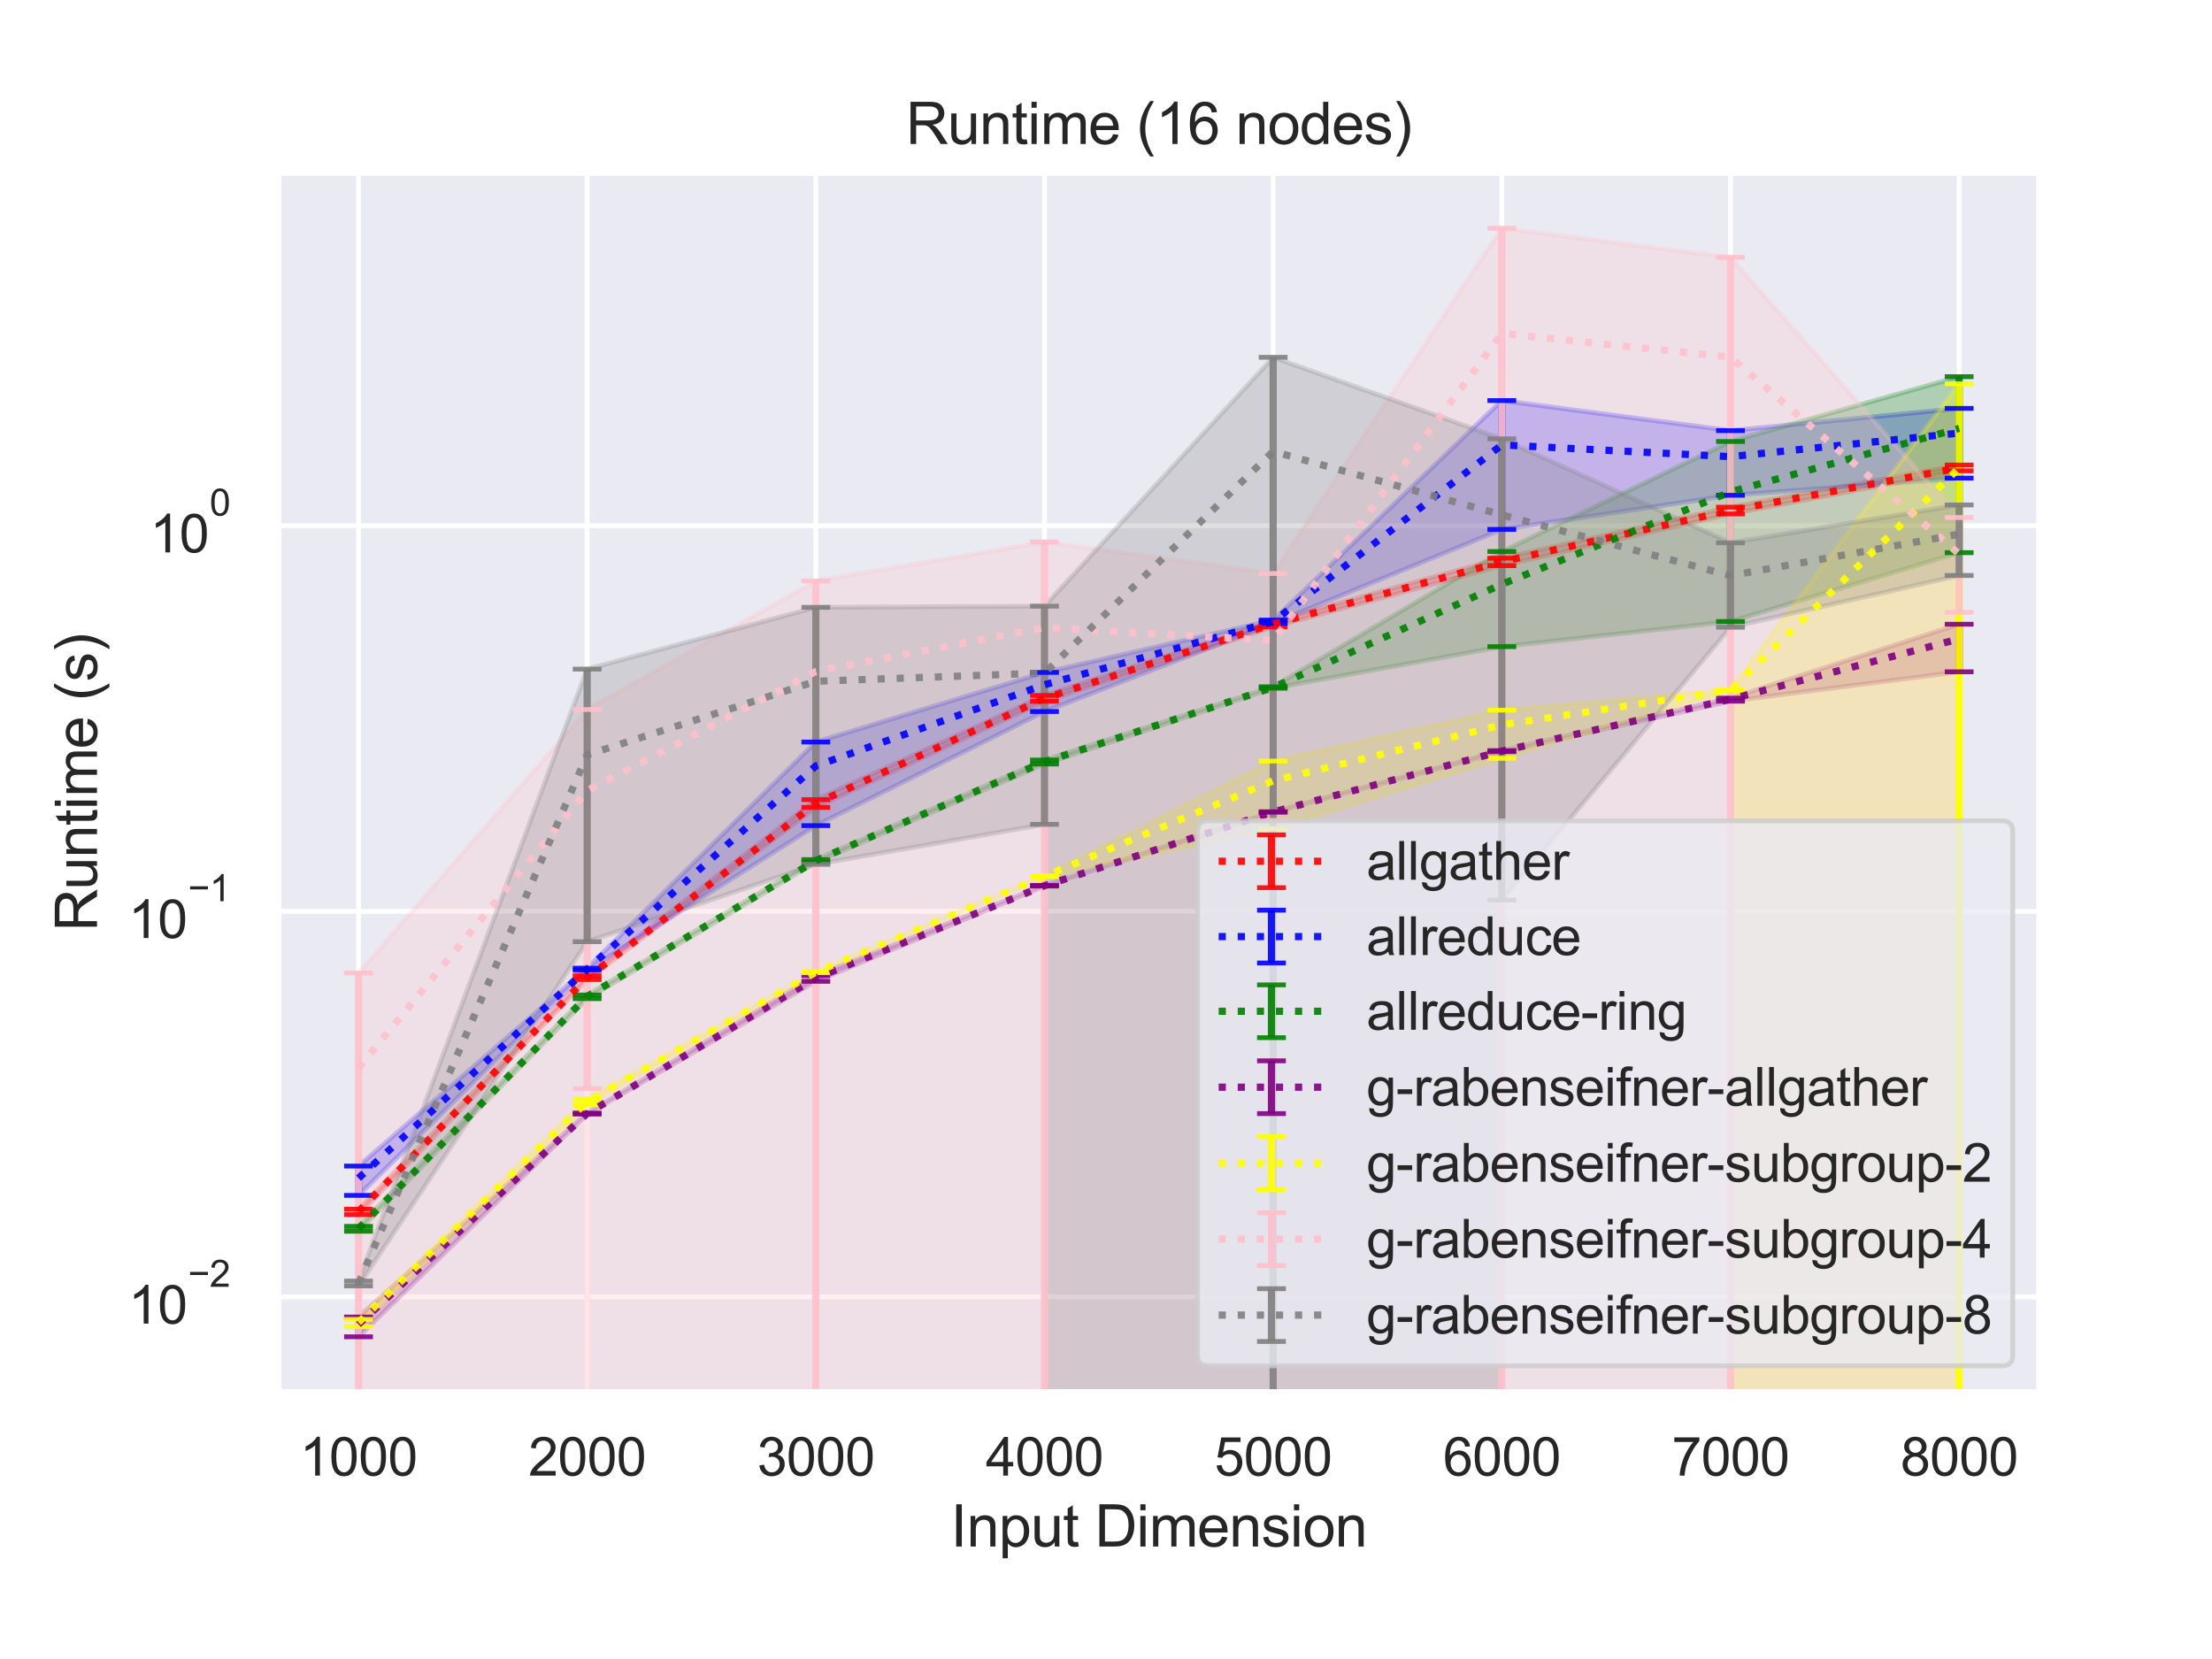<?xml version="1.0" encoding="utf-8" standalone="no"?>
<!DOCTYPE svg PUBLIC "-//W3C//DTD SVG 1.1//EN"
  "http://www.w3.org/Graphics/SVG/1.1/DTD/svg11.dtd">
<svg height="345.6pt" version="1.1" viewBox="0 0 460.8 345.6" width="460.8pt" xmlns="http://www.w3.org/2000/svg" xmlns:xlink="http://www.w3.org/1999/xlink">
 <defs>
  <style type="text/css">*{stroke-linecap:butt;stroke-linejoin:round;}</style>
 </defs>
 <g id="figure_1">
  <g id="patch_1">
   <path d="M 0 345.6 
L 460.8 345.6 
L 460.8 0 
L 0 0 
z
" style="fill:#ffffff;"/>
  </g>
  <g id="axes_1">
   <g id="patch_2">
    <path d="M 58.01 290.02 
L 424.8 290.02 
L 424.8 36 
L 58.01 36 
z
" style="fill:#eaeaf2;"/>
   </g>
   <g id="matplotlib.axis_1">
    <g id="xtick_1">
     <g id="line2d_1">
      <path clip-path="url(#p861d965041)" d="M 74.682 290.02 
L 74.682 36 
" style="fill:none;stroke:#ffffff;stroke-linecap:round;"/>
     </g>
     <g id="text_1">
      <!-- 1000 -->
      <g style="fill:#262626;" transform="translate(62.448 307.394)scale(0.11 -0.11)">
       <defs>
        <path d="M 2384 0 
L 1822 0 
L 1822 3584 
Q 1619 3391 1289 3197 
Q 959 3003 697 2906 
L 697 3450 
Q 1169 3672 1522 3987 
Q 1875 4303 2022 4600 
L 2384 4600 
L 2384 0 
z
" id="ArialMT-31" transform="scale(0.016)"/>
        <path d="M 266 2259 
Q 266 3072 433 3567 
Q 600 4063 929 4331 
Q 1259 4600 1759 4600 
Q 2128 4600 2406 4451 
Q 2684 4303 2865 4023 
Q 3047 3744 3150 3342 
Q 3253 2941 3253 2259 
Q 3253 1453 3087 958 
Q 2922 463 2592 192 
Q 2263 -78 1759 -78 
Q 1097 -78 719 397 
Q 266 969 266 2259 
z
M 844 2259 
Q 844 1131 1108 757 
Q 1372 384 1759 384 
Q 2147 384 2411 759 
Q 2675 1134 2675 2259 
Q 2675 3391 2411 3762 
Q 2147 4134 1753 4134 
Q 1366 4134 1134 3806 
Q 844 3388 844 2259 
z
" id="ArialMT-30" transform="scale(0.016)"/>
       </defs>
       <use xlink:href="#ArialMT-31"/>
       <use x="55.615" xlink:href="#ArialMT-30"/>
       <use x="111.23" xlink:href="#ArialMT-30"/>
       <use x="166.846" xlink:href="#ArialMT-30"/>
      </g>
     </g>
    </g>
    <g id="xtick_2">
     <g id="line2d_2">
      <path clip-path="url(#p861d965041)" d="M 122.317 290.02 
L 122.317 36 
" style="fill:none;stroke:#ffffff;stroke-linecap:round;"/>
     </g>
     <g id="text_2">
      <!-- 2000 -->
      <g style="fill:#262626;" transform="translate(110.083 307.394)scale(0.11 -0.11)">
       <defs>
        <path d="M 3222 541 
L 3222 0 
L 194 0 
Q 188 203 259 391 
Q 375 700 629 1000 
Q 884 1300 1366 1694 
Q 2113 2306 2375 2664 
Q 2638 3022 2638 3341 
Q 2638 3675 2398 3904 
Q 2159 4134 1775 4134 
Q 1369 4134 1125 3890 
Q 881 3647 878 3216 
L 300 3275 
Q 359 3922 746 4261 
Q 1134 4600 1788 4600 
Q 2447 4600 2831 4234 
Q 3216 3869 3216 3328 
Q 3216 3053 3103 2787 
Q 2991 2522 2730 2228 
Q 2469 1934 1863 1422 
Q 1356 997 1212 845 
Q 1069 694 975 541 
L 3222 541 
z
" id="ArialMT-32" transform="scale(0.016)"/>
       </defs>
       <use xlink:href="#ArialMT-32"/>
       <use x="55.615" xlink:href="#ArialMT-30"/>
       <use x="111.23" xlink:href="#ArialMT-30"/>
       <use x="166.846" xlink:href="#ArialMT-30"/>
      </g>
     </g>
    </g>
    <g id="xtick_3">
     <g id="line2d_3">
      <path clip-path="url(#p861d965041)" d="M 169.952 290.02 
L 169.952 36 
" style="fill:none;stroke:#ffffff;stroke-linecap:round;"/>
     </g>
     <g id="text_3">
      <!-- 3000 -->
      <g style="fill:#262626;" transform="translate(157.718 307.394)scale(0.11 -0.11)">
       <defs>
        <path d="M 269 1209 
L 831 1284 
Q 928 806 1161 595 
Q 1394 384 1728 384 
Q 2125 384 2398 659 
Q 2672 934 2672 1341 
Q 2672 1728 2419 1979 
Q 2166 2231 1775 2231 
Q 1616 2231 1378 2169 
L 1441 2663 
Q 1497 2656 1531 2656 
Q 1891 2656 2178 2843 
Q 2466 3031 2466 3422 
Q 2466 3731 2256 3934 
Q 2047 4138 1716 4138 
Q 1388 4138 1169 3931 
Q 950 3725 888 3313 
L 325 3413 
Q 428 3978 793 4289 
Q 1159 4600 1703 4600 
Q 2078 4600 2393 4439 
Q 2709 4278 2876 4000 
Q 3044 3722 3044 3409 
Q 3044 3113 2884 2869 
Q 2725 2625 2413 2481 
Q 2819 2388 3044 2092 
Q 3269 1797 3269 1353 
Q 3269 753 2831 336 
Q 2394 -81 1725 -81 
Q 1122 -81 723 278 
Q 325 638 269 1209 
z
" id="ArialMT-33" transform="scale(0.016)"/>
       </defs>
       <use xlink:href="#ArialMT-33"/>
       <use x="55.615" xlink:href="#ArialMT-30"/>
       <use x="111.23" xlink:href="#ArialMT-30"/>
       <use x="166.846" xlink:href="#ArialMT-30"/>
      </g>
     </g>
    </g>
    <g id="xtick_4">
     <g id="line2d_4">
      <path clip-path="url(#p861d965041)" d="M 217.587 290.02 
L 217.587 36 
" style="fill:none;stroke:#ffffff;stroke-linecap:round;"/>
     </g>
     <g id="text_4">
      <!-- 4000 -->
      <g style="fill:#262626;" transform="translate(205.353 307.394)scale(0.11 -0.11)">
       <defs>
        <path d="M 2069 0 
L 2069 1097 
L 81 1097 
L 81 1613 
L 2172 4581 
L 2631 4581 
L 2631 1613 
L 3250 1613 
L 3250 1097 
L 2631 1097 
L 2631 0 
L 2069 0 
z
M 2069 1613 
L 2069 3678 
L 634 1613 
L 2069 1613 
z
" id="ArialMT-34" transform="scale(0.016)"/>
       </defs>
       <use xlink:href="#ArialMT-34"/>
       <use x="55.615" xlink:href="#ArialMT-30"/>
       <use x="111.23" xlink:href="#ArialMT-30"/>
       <use x="166.846" xlink:href="#ArialMT-30"/>
      </g>
     </g>
    </g>
    <g id="xtick_5">
     <g id="line2d_5">
      <path clip-path="url(#p861d965041)" d="M 265.223 290.02 
L 265.223 36 
" style="fill:none;stroke:#ffffff;stroke-linecap:round;"/>
     </g>
     <g id="text_5">
      <!-- 5000 -->
      <g style="fill:#262626;" transform="translate(252.988 307.394)scale(0.11 -0.11)">
       <defs>
        <path d="M 266 1200 
L 856 1250 
Q 922 819 1161 601 
Q 1400 384 1738 384 
Q 2144 384 2425 690 
Q 2706 997 2706 1503 
Q 2706 1984 2436 2262 
Q 2166 2541 1728 2541 
Q 1456 2541 1237 2417 
Q 1019 2294 894 2097 
L 366 2166 
L 809 4519 
L 3088 4519 
L 3088 3981 
L 1259 3981 
L 1013 2750 
Q 1425 3038 1878 3038 
Q 2478 3038 2890 2622 
Q 3303 2206 3303 1553 
Q 3303 931 2941 478 
Q 2500 -78 1738 -78 
Q 1113 -78 717 272 
Q 322 622 266 1200 
z
" id="ArialMT-35" transform="scale(0.016)"/>
       </defs>
       <use xlink:href="#ArialMT-35"/>
       <use x="55.615" xlink:href="#ArialMT-30"/>
       <use x="111.23" xlink:href="#ArialMT-30"/>
       <use x="166.846" xlink:href="#ArialMT-30"/>
      </g>
     </g>
    </g>
    <g id="xtick_6">
     <g id="line2d_6">
      <path clip-path="url(#p861d965041)" d="M 312.858 290.02 
L 312.858 36 
" style="fill:none;stroke:#ffffff;stroke-linecap:round;"/>
     </g>
     <g id="text_6">
      <!-- 6000 -->
      <g style="fill:#262626;" transform="translate(300.624 307.394)scale(0.11 -0.11)">
       <defs>
        <path d="M 3184 3459 
L 2625 3416 
Q 2550 3747 2413 3897 
Q 2184 4138 1850 4138 
Q 1581 4138 1378 3988 
Q 1113 3794 959 3422 
Q 806 3050 800 2363 
Q 1003 2672 1297 2822 
Q 1591 2972 1913 2972 
Q 2475 2972 2870 2558 
Q 3266 2144 3266 1488 
Q 3266 1056 3080 686 
Q 2894 316 2569 119 
Q 2244 -78 1831 -78 
Q 1128 -78 684 439 
Q 241 956 241 2144 
Q 241 3472 731 4075 
Q 1159 4600 1884 4600 
Q 2425 4600 2770 4297 
Q 3116 3994 3184 3459 
z
M 888 1484 
Q 888 1194 1011 928 
Q 1134 663 1356 523 
Q 1578 384 1822 384 
Q 2178 384 2434 671 
Q 2691 959 2691 1453 
Q 2691 1928 2437 2201 
Q 2184 2475 1800 2475 
Q 1419 2475 1153 2201 
Q 888 1928 888 1484 
z
" id="ArialMT-36" transform="scale(0.016)"/>
       </defs>
       <use xlink:href="#ArialMT-36"/>
       <use x="55.615" xlink:href="#ArialMT-30"/>
       <use x="111.23" xlink:href="#ArialMT-30"/>
       <use x="166.846" xlink:href="#ArialMT-30"/>
      </g>
     </g>
    </g>
    <g id="xtick_7">
     <g id="line2d_7">
      <path clip-path="url(#p861d965041)" d="M 360.493 290.02 
L 360.493 36 
" style="fill:none;stroke:#ffffff;stroke-linecap:round;"/>
     </g>
     <g id="text_7">
      <!-- 7000 -->
      <g style="fill:#262626;" transform="translate(348.259 307.394)scale(0.11 -0.11)">
       <defs>
        <path d="M 303 3981 
L 303 4522 
L 3269 4522 
L 3269 4084 
Q 2831 3619 2401 2847 
Q 1972 2075 1738 1259 
Q 1569 684 1522 0 
L 944 0 
Q 953 541 1156 1306 
Q 1359 2072 1739 2783 
Q 2119 3494 2547 3981 
L 303 3981 
z
" id="ArialMT-37" transform="scale(0.016)"/>
       </defs>
       <use xlink:href="#ArialMT-37"/>
       <use x="55.615" xlink:href="#ArialMT-30"/>
       <use x="111.23" xlink:href="#ArialMT-30"/>
       <use x="166.846" xlink:href="#ArialMT-30"/>
      </g>
     </g>
    </g>
    <g id="xtick_8">
     <g id="line2d_8">
      <path clip-path="url(#p861d965041)" d="M 408.128 290.02 
L 408.128 36 
" style="fill:none;stroke:#ffffff;stroke-linecap:round;"/>
     </g>
     <g id="text_8">
      <!-- 8000 -->
      <g style="fill:#262626;" transform="translate(395.894 307.394)scale(0.11 -0.11)">
       <defs>
        <path d="M 1131 2484 
Q 781 2613 612 2850 
Q 444 3088 444 3419 
Q 444 3919 803 4259 
Q 1163 4600 1759 4600 
Q 2359 4600 2725 4251 
Q 3091 3903 3091 3403 
Q 3091 3084 2923 2848 
Q 2756 2613 2416 2484 
Q 2838 2347 3058 2040 
Q 3278 1734 3278 1309 
Q 3278 722 2862 322 
Q 2447 -78 1769 -78 
Q 1091 -78 675 323 
Q 259 725 259 1325 
Q 259 1772 486 2073 
Q 713 2375 1131 2484 
z
M 1019 3438 
Q 1019 3113 1228 2906 
Q 1438 2700 1772 2700 
Q 2097 2700 2305 2904 
Q 2513 3109 2513 3406 
Q 2513 3716 2298 3927 
Q 2084 4138 1766 4138 
Q 1444 4138 1231 3931 
Q 1019 3725 1019 3438 
z
M 838 1322 
Q 838 1081 952 856 
Q 1066 631 1291 507 
Q 1516 384 1775 384 
Q 2178 384 2440 643 
Q 2703 903 2703 1303 
Q 2703 1709 2433 1975 
Q 2163 2241 1756 2241 
Q 1359 2241 1098 1978 
Q 838 1716 838 1322 
z
" id="ArialMT-38" transform="scale(0.016)"/>
       </defs>
       <use xlink:href="#ArialMT-38"/>
       <use x="55.615" xlink:href="#ArialMT-30"/>
       <use x="111.23" xlink:href="#ArialMT-30"/>
       <use x="166.846" xlink:href="#ArialMT-30"/>
      </g>
     </g>
    </g>
    <g id="text_9">
     <!-- Input Dimension -->
     <g style="fill:#262626;" transform="translate(198.051 322.169)scale(0.12 -0.12)">
      <defs>
       <path d="M 597 0 
L 597 4581 
L 1203 4581 
L 1203 0 
L 597 0 
z
" id="ArialMT-49" transform="scale(0.016)"/>
       <path d="M 422 0 
L 422 3319 
L 928 3319 
L 928 2847 
Q 1294 3394 1984 3394 
Q 2284 3394 2536 3286 
Q 2788 3178 2913 3003 
Q 3038 2828 3088 2588 
Q 3119 2431 3119 2041 
L 3119 0 
L 2556 0 
L 2556 2019 
Q 2556 2363 2490 2533 
Q 2425 2703 2258 2804 
Q 2091 2906 1866 2906 
Q 1506 2906 1245 2678 
Q 984 2450 984 1813 
L 984 0 
L 422 0 
z
" id="ArialMT-6e" transform="scale(0.016)"/>
       <path d="M 422 -1272 
L 422 3319 
L 934 3319 
L 934 2888 
Q 1116 3141 1344 3267 
Q 1572 3394 1897 3394 
Q 2322 3394 2647 3175 
Q 2972 2956 3137 2557 
Q 3303 2159 3303 1684 
Q 3303 1175 3120 767 
Q 2938 359 2589 142 
Q 2241 -75 1856 -75 
Q 1575 -75 1351 44 
Q 1128 163 984 344 
L 984 -1272 
L 422 -1272 
z
M 931 1641 
Q 931 1000 1190 694 
Q 1450 388 1819 388 
Q 2194 388 2461 705 
Q 2728 1022 2728 1688 
Q 2728 2322 2467 2637 
Q 2206 2953 1844 2953 
Q 1484 2953 1207 2617 
Q 931 2281 931 1641 
z
" id="ArialMT-70" transform="scale(0.016)"/>
       <path d="M 2597 0 
L 2597 488 
Q 2209 -75 1544 -75 
Q 1250 -75 995 37 
Q 741 150 617 320 
Q 494 491 444 738 
Q 409 903 409 1263 
L 409 3319 
L 972 3319 
L 972 1478 
Q 972 1038 1006 884 
Q 1059 663 1231 536 
Q 1403 409 1656 409 
Q 1909 409 2131 539 
Q 2353 669 2445 892 
Q 2538 1116 2538 1541 
L 2538 3319 
L 3100 3319 
L 3100 0 
L 2597 0 
z
" id="ArialMT-75" transform="scale(0.016)"/>
       <path d="M 1650 503 
L 1731 6 
Q 1494 -44 1306 -44 
Q 1000 -44 831 53 
Q 663 150 594 308 
Q 525 466 525 972 
L 525 2881 
L 113 2881 
L 113 3319 
L 525 3319 
L 525 4141 
L 1084 4478 
L 1084 3319 
L 1650 3319 
L 1650 2881 
L 1084 2881 
L 1084 941 
Q 1084 700 1114 631 
Q 1144 563 1211 522 
Q 1278 481 1403 481 
Q 1497 481 1650 503 
z
" id="ArialMT-74" transform="scale(0.016)"/>
       <path id="ArialMT-20" transform="scale(0.016)"/>
       <path d="M 494 0 
L 494 4581 
L 2072 4581 
Q 2606 4581 2888 4516 
Q 3281 4425 3559 4188 
Q 3922 3881 4101 3404 
Q 4281 2928 4281 2316 
Q 4281 1794 4159 1391 
Q 4038 988 3847 723 
Q 3656 459 3429 307 
Q 3203 156 2883 78 
Q 2563 0 2147 0 
L 494 0 
z
M 1100 541 
L 2078 541 
Q 2531 541 2789 625 
Q 3047 709 3200 863 
Q 3416 1078 3536 1442 
Q 3656 1806 3656 2325 
Q 3656 3044 3420 3430 
Q 3184 3816 2847 3947 
Q 2603 4041 2063 4041 
L 1100 4041 
L 1100 541 
z
" id="ArialMT-44" transform="scale(0.016)"/>
       <path d="M 425 3934 
L 425 4581 
L 988 4581 
L 988 3934 
L 425 3934 
z
M 425 0 
L 425 3319 
L 988 3319 
L 988 0 
L 425 0 
z
" id="ArialMT-69" transform="scale(0.016)"/>
       <path d="M 422 0 
L 422 3319 
L 925 3319 
L 925 2853 
Q 1081 3097 1340 3245 
Q 1600 3394 1931 3394 
Q 2300 3394 2536 3241 
Q 2772 3088 2869 2813 
Q 3263 3394 3894 3394 
Q 4388 3394 4653 3120 
Q 4919 2847 4919 2278 
L 4919 0 
L 4359 0 
L 4359 2091 
Q 4359 2428 4304 2576 
Q 4250 2725 4106 2815 
Q 3963 2906 3769 2906 
Q 3419 2906 3187 2673 
Q 2956 2441 2956 1928 
L 2956 0 
L 2394 0 
L 2394 2156 
Q 2394 2531 2256 2718 
Q 2119 2906 1806 2906 
Q 1569 2906 1367 2781 
Q 1166 2656 1075 2415 
Q 984 2175 984 1722 
L 984 0 
L 422 0 
z
" id="ArialMT-6d" transform="scale(0.016)"/>
       <path d="M 2694 1069 
L 3275 997 
Q 3138 488 2766 206 
Q 2394 -75 1816 -75 
Q 1088 -75 661 373 
Q 234 822 234 1631 
Q 234 2469 665 2931 
Q 1097 3394 1784 3394 
Q 2450 3394 2872 2941 
Q 3294 2488 3294 1666 
Q 3294 1616 3291 1516 
L 816 1516 
Q 847 969 1125 678 
Q 1403 388 1819 388 
Q 2128 388 2347 550 
Q 2566 713 2694 1069 
z
M 847 1978 
L 2700 1978 
Q 2663 2397 2488 2606 
Q 2219 2931 1791 2931 
Q 1403 2931 1139 2672 
Q 875 2413 847 1978 
z
" id="ArialMT-65" transform="scale(0.016)"/>
       <path d="M 197 991 
L 753 1078 
Q 800 744 1014 566 
Q 1228 388 1613 388 
Q 2000 388 2187 545 
Q 2375 703 2375 916 
Q 2375 1106 2209 1216 
Q 2094 1291 1634 1406 
Q 1016 1563 777 1677 
Q 538 1791 414 1992 
Q 291 2194 291 2438 
Q 291 2659 392 2848 
Q 494 3038 669 3163 
Q 800 3259 1026 3326 
Q 1253 3394 1513 3394 
Q 1903 3394 2198 3281 
Q 2494 3169 2634 2976 
Q 2775 2784 2828 2463 
L 2278 2388 
Q 2241 2644 2061 2787 
Q 1881 2931 1553 2931 
Q 1166 2931 1000 2803 
Q 834 2675 834 2503 
Q 834 2394 903 2306 
Q 972 2216 1119 2156 
Q 1203 2125 1616 2013 
Q 2213 1853 2448 1751 
Q 2684 1650 2818 1456 
Q 2953 1263 2953 975 
Q 2953 694 2789 445 
Q 2625 197 2315 61 
Q 2006 -75 1616 -75 
Q 969 -75 630 194 
Q 291 463 197 991 
z
" id="ArialMT-73" transform="scale(0.016)"/>
       <path d="M 213 1659 
Q 213 2581 725 3025 
Q 1153 3394 1769 3394 
Q 2453 3394 2887 2945 
Q 3322 2497 3322 1706 
Q 3322 1066 3130 698 
Q 2938 331 2570 128 
Q 2203 -75 1769 -75 
Q 1072 -75 642 372 
Q 213 819 213 1659 
z
M 791 1659 
Q 791 1022 1069 705 
Q 1347 388 1769 388 
Q 2188 388 2466 706 
Q 2744 1025 2744 1678 
Q 2744 2294 2464 2611 
Q 2184 2928 1769 2928 
Q 1347 2928 1069 2612 
Q 791 2297 791 1659 
z
" id="ArialMT-6f" transform="scale(0.016)"/>
      </defs>
      <use xlink:href="#ArialMT-49"/>
      <use x="27.783" xlink:href="#ArialMT-6e"/>
      <use x="83.398" xlink:href="#ArialMT-70"/>
      <use x="139.014" xlink:href="#ArialMT-75"/>
      <use x="194.629" xlink:href="#ArialMT-74"/>
      <use x="222.412" xlink:href="#ArialMT-20"/>
      <use x="250.195" xlink:href="#ArialMT-44"/>
      <use x="322.412" xlink:href="#ArialMT-69"/>
      <use x="344.629" xlink:href="#ArialMT-6d"/>
      <use x="427.93" xlink:href="#ArialMT-65"/>
      <use x="483.545" xlink:href="#ArialMT-6e"/>
      <use x="539.16" xlink:href="#ArialMT-73"/>
      <use x="589.16" xlink:href="#ArialMT-69"/>
      <use x="611.377" xlink:href="#ArialMT-6f"/>
      <use x="666.992" xlink:href="#ArialMT-6e"/>
     </g>
    </g>
   </g>
   <g id="matplotlib.axis_2">
    <g id="ytick_1">
     <g id="line2d_9">
      <path clip-path="url(#p861d965041)" d="M 58.01 270.172 
L 424.8 270.172 
" style="fill:none;stroke:#ffffff;stroke-linecap:round;"/>
     </g>
     <g id="text_10">
      <!-- $\mathdefault{10^{-2}}$ -->
      <g style="fill:#262626;" transform="translate(26.73 275.844)scale(0.11 -0.11)">
       <defs>
        <path d="M 3381 1997 
L 356 1997 
L 356 2522 
L 3381 2522 
L 3381 1997 
z
" id="ArialMT-2212" transform="scale(0.016)"/>
       </defs>
       <use transform="translate(0 0.994)" xlink:href="#ArialMT-31"/>
       <use transform="translate(55.615 0.994)" xlink:href="#ArialMT-30"/>
       <use transform="translate(112.973 70.688)scale(0.7)" xlink:href="#ArialMT-2212"/>
       <use transform="translate(153.852 70.688)scale(0.7)" xlink:href="#ArialMT-32"/>
      </g>
     </g>
    </g>
    <g id="ytick_2">
     <g id="line2d_10">
      <path clip-path="url(#p861d965041)" d="M 58.01 189.844 
L 424.8 189.844 
" style="fill:none;stroke:#ffffff;stroke-linecap:round;"/>
     </g>
     <g id="text_11">
      <!-- $\mathdefault{10^{-1}}$ -->
      <g style="fill:#262626;" transform="translate(26.73 195.516)scale(0.11 -0.11)">
       <use transform="translate(0 0.994)" xlink:href="#ArialMT-31"/>
       <use transform="translate(55.615 0.994)" xlink:href="#ArialMT-30"/>
       <use transform="translate(112.973 70.688)scale(0.7)" xlink:href="#ArialMT-2212"/>
       <use transform="translate(153.852 70.688)scale(0.7)" xlink:href="#ArialMT-31"/>
      </g>
     </g>
    </g>
    <g id="ytick_3">
     <g id="line2d_11">
      <path clip-path="url(#p861d965041)" d="M 58.01 109.516 
L 424.8 109.516 
" style="fill:none;stroke:#ffffff;stroke-linecap:round;"/>
     </g>
     <g id="text_12">
      <!-- $\mathdefault{10^{0}}$ -->
      <g style="fill:#262626;" transform="translate(31.24 115.188)scale(0.11 -0.11)">
       <use transform="translate(0 0.994)" xlink:href="#ArialMT-31"/>
       <use transform="translate(55.615 0.994)" xlink:href="#ArialMT-30"/>
       <use transform="translate(112.973 70.688)scale(0.7)" xlink:href="#ArialMT-30"/>
      </g>
     </g>
    </g>
    <g id="ytick_4"/>
    <g id="ytick_5"/>
    <g id="ytick_6"/>
    <g id="ytick_7"/>
    <g id="ytick_8"/>
    <g id="ytick_9"/>
    <g id="ytick_10"/>
    <g id="ytick_11"/>
    <g id="ytick_12"/>
    <g id="ytick_13"/>
    <g id="ytick_14"/>
    <g id="ytick_15"/>
    <g id="ytick_16"/>
    <g id="ytick_17"/>
    <g id="ytick_18"/>
    <g id="ytick_19"/>
    <g id="ytick_20"/>
    <g id="ytick_21"/>
    <g id="ytick_22"/>
    <g id="ytick_23"/>
    <g id="ytick_24"/>
    <g id="ytick_25"/>
    <g id="ytick_26"/>
    <g id="ytick_27"/>
    <g id="ytick_28"/>
    <g id="ytick_29"/>
    <g id="ytick_30"/>
    <g id="text_13">
     <!-- Runtime (s) -->
     <g style="fill:#262626;" transform="translate(20.204 194.013)rotate(-90)scale(0.12 -0.12)">
      <defs>
       <path d="M 503 0 
L 503 4581 
L 2534 4581 
Q 3147 4581 3465 4457 
Q 3784 4334 3975 4021 
Q 4166 3709 4166 3331 
Q 4166 2844 3850 2509 
Q 3534 2175 2875 2084 
Q 3116 1969 3241 1856 
Q 3506 1613 3744 1247 
L 4541 0 
L 3778 0 
L 3172 953 
Q 2906 1366 2734 1584 
Q 2563 1803 2427 1890 
Q 2291 1978 2150 2013 
Q 2047 2034 1813 2034 
L 1109 2034 
L 1109 0 
L 503 0 
z
M 1109 2559 
L 2413 2559 
Q 2828 2559 3062 2645 
Q 3297 2731 3419 2920 
Q 3541 3109 3541 3331 
Q 3541 3656 3305 3865 
Q 3069 4075 2559 4075 
L 1109 4075 
L 1109 2559 
z
" id="ArialMT-52" transform="scale(0.016)"/>
       <path d="M 1497 -1347 
Q 1031 -759 709 28 
Q 388 816 388 1659 
Q 388 2403 628 3084 
Q 909 3875 1497 4659 
L 1900 4659 
Q 1522 4009 1400 3731 
Q 1209 3300 1100 2831 
Q 966 2247 966 1656 
Q 966 153 1900 -1347 
L 1497 -1347 
z
" id="ArialMT-28" transform="scale(0.016)"/>
       <path d="M 791 -1347 
L 388 -1347 
Q 1322 153 1322 1656 
Q 1322 2244 1188 2822 
Q 1081 3291 891 3722 
Q 769 4003 388 4659 
L 791 4659 
Q 1378 3875 1659 3084 
Q 1900 2403 1900 1659 
Q 1900 816 1576 28 
Q 1253 -759 791 -1347 
z
" id="ArialMT-29" transform="scale(0.016)"/>
      </defs>
      <use xlink:href="#ArialMT-52"/>
      <use x="72.217" xlink:href="#ArialMT-75"/>
      <use x="127.832" xlink:href="#ArialMT-6e"/>
      <use x="183.447" xlink:href="#ArialMT-74"/>
      <use x="211.23" xlink:href="#ArialMT-69"/>
      <use x="233.447" xlink:href="#ArialMT-6d"/>
      <use x="316.748" xlink:href="#ArialMT-65"/>
      <use x="372.363" xlink:href="#ArialMT-20"/>
      <use x="400.146" xlink:href="#ArialMT-28"/>
      <use x="433.447" xlink:href="#ArialMT-73"/>
      <use x="483.447" xlink:href="#ArialMT-29"/>
     </g>
    </g>
   </g>
   <g id="PolyCollection_1">
    <defs>
     <path d="M 74.682 -93.7 
L 74.682 -92.571 
L 122.317 -141.537 
L 169.952 -177.401 
L 217.587 -199.517 
L 265.223 -215.014 
L 312.858 -227.763 
L 360.493 -238.545 
L 408.128 -247.521 
L 408.128 -248.72 
L 408.128 -248.72 
L 360.493 -239.94 
L 312.858 -229.315 
L 265.223 -216.18 
L 217.587 -200.727 
L 169.952 -179.02 
L 122.317 -142.338 
L 74.682 -93.7 
z
" id="m360295e838" style="stroke:#ff0000;stroke-opacity:0.25;"/>
    </defs>
    <g clip-path="url(#p861d965041)">
     <use style="fill:#ff0000;fill-opacity:0.25;stroke:#ff0000;stroke-opacity:0.25;" x="0" xlink:href="#m360295e838" y="345.6"/>
    </g>
   </g>
   <g id="PolyCollection_2">
    <defs>
     <path d="M 74.682 -102.686 
L 74.682 -96.578 
L 122.317 -143.499 
L 169.952 -173.615 
L 217.587 -197.373 
L 265.223 -215.748 
L 312.858 -235.314 
L 360.493 -242.427 
L 408.128 -245.999 
L 408.128 -260.522 
L 408.128 -260.522 
L 360.493 -255.892 
L 312.858 -262.159 
L 265.223 -216.416 
L 217.587 -205.519 
L 169.952 -191.023 
L 122.317 -143.914 
L 74.682 -102.686 
z
" id="m4997f03a96" style="stroke:#0000ff;stroke-opacity:0.25;"/>
    </defs>
    <g clip-path="url(#p861d965041)">
     <use style="fill:#0000ff;fill-opacity:0.25;stroke:#0000ff;stroke-opacity:0.25;" x="0" xlink:href="#m4997f03a96" y="345.6"/>
    </g>
   </g>
   <g id="PolyCollection_3">
    <defs>
     <path d="M 74.682 -90.121 
L 74.682 -89.113 
L 122.317 -137.565 
L 169.952 -166.016 
L 217.587 -186.437 
L 265.223 -202.234 
L 312.858 -210.89 
L 360.493 -216.124 
L 408.128 -230.473 
L 408.128 -267.129 
L 408.128 -267.129 
L 360.493 -253.63 
L 312.858 -230.713 
L 265.223 -202.535 
L 217.587 -187.276 
L 169.952 -166.521 
L 122.317 -138.332 
L 74.682 -90.121 
z
" id="ma128063104" style="stroke:#008000;stroke-opacity:0.25;"/>
    </defs>
    <g clip-path="url(#p861d965041)">
     <use style="fill:#008000;fill-opacity:0.25;stroke:#008000;stroke-opacity:0.25;" x="0" xlink:href="#ma128063104" y="345.6"/>
    </g>
   </g>
   <g id="PolyCollection_4">
    <defs>
     <path d="M 74.682 -71.235 
L 74.682 -67.126 
L 122.317 -113.513 
L 169.952 -141.168 
L 217.587 -161.016 
L 265.223 -176.411 
L 312.858 -189.024 
L 360.493 -199.533 
L 408.128 -205.65 
L 408.128 -215.566 
L 408.128 -215.566 
L 360.493 -200.168 
L 312.858 -189.228 
L 265.223 -176.494 
L 217.587 -161.165 
L 169.952 -142.361 
L 122.317 -113.729 
L 74.682 -71.235 
z
" id="m969ff6f827" style="stroke:#800080;stroke-opacity:0.25;"/>
    </defs>
    <g clip-path="url(#p861d965041)">
     <use style="fill:#800080;fill-opacity:0.25;stroke:#800080;stroke-opacity:0.25;" x="0" xlink:href="#m969ff6f827" y="345.6"/>
    </g>
   </g>
   <g id="PolyCollection_5">
    <path clip-path="url(#p861d965041)" d="M 74.682 274.866 
L 74.682 276.36 
L 122.317 230.154 
L 169.952 202.624 
L 217.587 182.627 
L 265.223 172.62 
L 312.858 157.973 
L 360.493 143.865 
L 408.128 80437.314 
L 408.128 79.95 
L 408.128 79.95 
L 360.493 143.671 
L 312.858 147.945 
L 265.223 158.547 
L 217.587 182.438 
L 169.952 202.445 
L 122.317 228.936 
L 74.682 274.866 
z
" style="fill:#ffff00;fill-opacity:0.25;stroke:#ffff00;stroke-opacity:0.25;"/>
   </g>
   <g id="PolyCollection_6">
    <path clip-path="url(#p861d965041)" d="M 74.682 202.697 
L 74.682 80437.314 
L 122.317 226.779 
L 169.952 80437.314 
L 217.587 80437.314 
L 265.223 170.895 
L 312.858 80437.314 
L 360.493 80437.314 
L 408.128 127.542 
L 408.128 107.816 
L 408.128 107.816 
L 360.493 53.604 
L 312.858 47.546 
L 265.223 119.467 
L 217.587 112.893 
L 169.952 121.021 
L 122.317 147.802 
L 74.682 202.697 
z
" style="fill:#ffc0cb;fill-opacity:0.25;stroke:#ffc0cb;stroke-opacity:0.25;"/>
   </g>
   <g id="PolyCollection_7">
    <path clip-path="url(#p861d965041)" d="M 74.682 266.863 
L 74.682 267.886 
L 122.317 196.172 
L 169.952 180.064 
L 217.587 171.724 
L 265.223 80437.314 
L 312.858 187.512 
L 360.493 130.66 
L 408.128 119.882 
L 408.128 105.184 
L 408.128 105.184 
L 360.493 113.079 
L 312.858 91.418 
L 265.223 74.437 
L 217.587 126.274 
L 169.952 126.521 
L 122.317 139.389 
L 74.682 266.863 
z
" style="fill:#808080;fill-opacity:0.25;stroke:#808080;stroke-opacity:0.25;"/>
   </g>
   <g id="LineCollection_1">
    <path clip-path="url(#p861d965041)" d="M 74.682 253.029 
L 74.682 251.9 
" style="fill:none;stroke:#ff0000;stroke-opacity:0.9;stroke-width:1.5;"/>
    <path clip-path="url(#p861d965041)" d="M 122.317 204.063 
L 122.317 203.262 
" style="fill:none;stroke:#ff0000;stroke-opacity:0.9;stroke-width:1.5;"/>
    <path clip-path="url(#p861d965041)" d="M 169.952 168.199 
L 169.952 166.58 
" style="fill:none;stroke:#ff0000;stroke-opacity:0.9;stroke-width:1.5;"/>
    <path clip-path="url(#p861d965041)" d="M 217.587 146.083 
L 217.587 144.873 
" style="fill:none;stroke:#ff0000;stroke-opacity:0.9;stroke-width:1.5;"/>
    <path clip-path="url(#p861d965041)" d="M 265.223 130.586 
L 265.223 129.42 
" style="fill:none;stroke:#ff0000;stroke-opacity:0.9;stroke-width:1.5;"/>
    <path clip-path="url(#p861d965041)" d="M 312.858 117.837 
L 312.858 116.285 
" style="fill:none;stroke:#ff0000;stroke-opacity:0.9;stroke-width:1.5;"/>
    <path clip-path="url(#p861d965041)" d="M 360.493 107.055 
L 360.493 105.66 
" style="fill:none;stroke:#ff0000;stroke-opacity:0.9;stroke-width:1.5;"/>
    <path clip-path="url(#p861d965041)" d="M 408.128 98.079 
L 408.128 96.88 
" style="fill:none;stroke:#ff0000;stroke-opacity:0.9;stroke-width:1.5;"/>
   </g>
   <g id="LineCollection_2">
    <path clip-path="url(#p861d965041)" d="M 74.682 249.022 
L 74.682 242.914 
" style="fill:none;stroke:#0000ff;stroke-opacity:0.9;stroke-width:1.5;"/>
    <path clip-path="url(#p861d965041)" d="M 122.317 202.101 
L 122.317 201.686 
" style="fill:none;stroke:#0000ff;stroke-opacity:0.9;stroke-width:1.5;"/>
    <path clip-path="url(#p861d965041)" d="M 169.952 171.985 
L 169.952 154.577 
" style="fill:none;stroke:#0000ff;stroke-opacity:0.9;stroke-width:1.5;"/>
    <path clip-path="url(#p861d965041)" d="M 217.587 148.227 
L 217.587 140.081 
" style="fill:none;stroke:#0000ff;stroke-opacity:0.9;stroke-width:1.5;"/>
    <path clip-path="url(#p861d965041)" d="M 265.223 129.852 
L 265.223 129.184 
" style="fill:none;stroke:#0000ff;stroke-opacity:0.9;stroke-width:1.5;"/>
    <path clip-path="url(#p861d965041)" d="M 312.858 110.286 
L 312.858 83.441 
" style="fill:none;stroke:#0000ff;stroke-opacity:0.9;stroke-width:1.5;"/>
    <path clip-path="url(#p861d965041)" d="M 360.493 103.173 
L 360.493 89.708 
" style="fill:none;stroke:#0000ff;stroke-opacity:0.9;stroke-width:1.5;"/>
    <path clip-path="url(#p861d965041)" d="M 408.128 99.601 
L 408.128 85.078 
" style="fill:none;stroke:#0000ff;stroke-opacity:0.9;stroke-width:1.5;"/>
   </g>
   <g id="LineCollection_3">
    <path clip-path="url(#p861d965041)" d="M 74.682 256.487 
L 74.682 255.479 
" style="fill:none;stroke:#008000;stroke-opacity:0.9;stroke-width:1.5;"/>
    <path clip-path="url(#p861d965041)" d="M 122.317 208.035 
L 122.317 207.268 
" style="fill:none;stroke:#008000;stroke-opacity:0.9;stroke-width:1.5;"/>
    <path clip-path="url(#p861d965041)" d="M 169.952 179.584 
L 169.952 179.079 
" style="fill:none;stroke:#008000;stroke-opacity:0.9;stroke-width:1.5;"/>
    <path clip-path="url(#p861d965041)" d="M 217.587 159.163 
L 217.587 158.324 
" style="fill:none;stroke:#008000;stroke-opacity:0.9;stroke-width:1.5;"/>
    <path clip-path="url(#p861d965041)" d="M 265.223 143.366 
L 265.223 143.065 
" style="fill:none;stroke:#008000;stroke-opacity:0.9;stroke-width:1.5;"/>
    <path clip-path="url(#p861d965041)" d="M 312.858 134.71 
L 312.858 114.887 
" style="fill:none;stroke:#008000;stroke-opacity:0.9;stroke-width:1.5;"/>
    <path clip-path="url(#p861d965041)" d="M 360.493 129.476 
L 360.493 91.97 
" style="fill:none;stroke:#008000;stroke-opacity:0.9;stroke-width:1.5;"/>
    <path clip-path="url(#p861d965041)" d="M 408.128 115.127 
L 408.128 78.471 
" style="fill:none;stroke:#008000;stroke-opacity:0.9;stroke-width:1.5;"/>
   </g>
   <g id="LineCollection_4">
    <path clip-path="url(#p861d965041)" d="M 74.682 278.474 
L 74.682 274.365 
" style="fill:none;stroke:#800080;stroke-opacity:0.9;stroke-width:1.5;"/>
    <path clip-path="url(#p861d965041)" d="M 122.317 232.087 
L 122.317 231.871 
" style="fill:none;stroke:#800080;stroke-opacity:0.9;stroke-width:1.5;"/>
    <path clip-path="url(#p861d965041)" d="M 169.952 204.432 
L 169.952 203.239 
" style="fill:none;stroke:#800080;stroke-opacity:0.9;stroke-width:1.5;"/>
    <path clip-path="url(#p861d965041)" d="M 217.587 184.584 
L 217.587 184.435 
" style="fill:none;stroke:#800080;stroke-opacity:0.9;stroke-width:1.5;"/>
    <path clip-path="url(#p861d965041)" d="M 265.223 169.189 
L 265.223 169.106 
" style="fill:none;stroke:#800080;stroke-opacity:0.9;stroke-width:1.5;"/>
    <path clip-path="url(#p861d965041)" d="M 312.858 156.576 
L 312.858 156.372 
" style="fill:none;stroke:#800080;stroke-opacity:0.9;stroke-width:1.5;"/>
    <path clip-path="url(#p861d965041)" d="M 360.493 146.067 
L 360.493 145.432 
" style="fill:none;stroke:#800080;stroke-opacity:0.9;stroke-width:1.5;"/>
    <path clip-path="url(#p861d965041)" d="M 408.128 139.95 
L 408.128 130.034 
" style="fill:none;stroke:#800080;stroke-opacity:0.9;stroke-width:1.5;"/>
   </g>
   <g id="LineCollection_5">
    <path clip-path="url(#p861d965041)" d="M 74.682 276.36 
L 74.682 274.866 
" style="fill:none;stroke:#ffff00;stroke-opacity:0.9;stroke-width:1.5;"/>
    <path clip-path="url(#p861d965041)" d="M 122.317 230.154 
L 122.317 228.936 
" style="fill:none;stroke:#ffff00;stroke-opacity:0.9;stroke-width:1.5;"/>
    <path clip-path="url(#p861d965041)" d="M 169.952 202.624 
L 169.952 202.445 
" style="fill:none;stroke:#ffff00;stroke-opacity:0.9;stroke-width:1.5;"/>
    <path clip-path="url(#p861d965041)" d="M 217.587 182.627 
L 217.587 182.438 
" style="fill:none;stroke:#ffff00;stroke-opacity:0.9;stroke-width:1.5;"/>
    <path clip-path="url(#p861d965041)" d="M 265.223 172.62 
L 265.223 158.547 
" style="fill:none;stroke:#ffff00;stroke-opacity:0.9;stroke-width:1.5;"/>
    <path clip-path="url(#p861d965041)" d="M 312.858 157.973 
L 312.858 147.945 
" style="fill:none;stroke:#ffff00;stroke-opacity:0.9;stroke-width:1.5;"/>
    <path clip-path="url(#p861d965041)" d="M 360.493 143.865 
L 360.493 143.671 
" style="fill:none;stroke:#ffff00;stroke-opacity:0.9;stroke-width:1.5;"/>
    <path clip-path="url(#p861d965041)" d="M 408.128 346.6 
L 408.128 79.95 
" style="fill:none;stroke:#ffff00;stroke-opacity:0.9;stroke-width:1.5;"/>
   </g>
   <g id="LineCollection_6">
    <path clip-path="url(#p861d965041)" d="M 74.682 346.6 
L 74.682 202.697 
" style="fill:none;stroke:#ffc0cb;stroke-opacity:0.9;stroke-width:1.5;"/>
    <path clip-path="url(#p861d965041)" d="M 122.317 226.779 
L 122.317 147.802 
" style="fill:none;stroke:#ffc0cb;stroke-opacity:0.9;stroke-width:1.5;"/>
    <path clip-path="url(#p861d965041)" d="M 169.952 346.6 
L 169.952 121.021 
" style="fill:none;stroke:#ffc0cb;stroke-opacity:0.9;stroke-width:1.5;"/>
    <path clip-path="url(#p861d965041)" d="M 217.587 346.6 
L 217.587 112.893 
" style="fill:none;stroke:#ffc0cb;stroke-opacity:0.9;stroke-width:1.5;"/>
    <path clip-path="url(#p861d965041)" d="M 265.223 170.895 
L 265.223 119.467 
" style="fill:none;stroke:#ffc0cb;stroke-opacity:0.9;stroke-width:1.5;"/>
    <path clip-path="url(#p861d965041)" d="M 312.858 346.6 
L 312.858 47.546 
" style="fill:none;stroke:#ffc0cb;stroke-opacity:0.9;stroke-width:1.5;"/>
    <path clip-path="url(#p861d965041)" d="M 360.493 346.6 
L 360.493 53.604 
" style="fill:none;stroke:#ffc0cb;stroke-opacity:0.9;stroke-width:1.5;"/>
    <path clip-path="url(#p861d965041)" d="M 408.128 127.542 
L 408.128 107.816 
" style="fill:none;stroke:#ffc0cb;stroke-opacity:0.9;stroke-width:1.5;"/>
   </g>
   <g id="LineCollection_7">
    <path clip-path="url(#p861d965041)" d="M 74.682 267.886 
L 74.682 266.863 
" style="fill:none;stroke:#808080;stroke-opacity:0.9;stroke-width:1.5;"/>
    <path clip-path="url(#p861d965041)" d="M 122.317 196.172 
L 122.317 139.389 
" style="fill:none;stroke:#808080;stroke-opacity:0.9;stroke-width:1.5;"/>
    <path clip-path="url(#p861d965041)" d="M 169.952 180.064 
L 169.952 126.521 
" style="fill:none;stroke:#808080;stroke-opacity:0.9;stroke-width:1.5;"/>
    <path clip-path="url(#p861d965041)" d="M 217.587 171.724 
L 217.587 126.274 
" style="fill:none;stroke:#808080;stroke-opacity:0.9;stroke-width:1.5;"/>
    <path clip-path="url(#p861d965041)" d="M 265.223 346.6 
L 265.223 74.437 
" style="fill:none;stroke:#808080;stroke-opacity:0.9;stroke-width:1.5;"/>
    <path clip-path="url(#p861d965041)" d="M 312.858 187.512 
L 312.858 91.418 
" style="fill:none;stroke:#808080;stroke-opacity:0.9;stroke-width:1.5;"/>
    <path clip-path="url(#p861d965041)" d="M 360.493 130.66 
L 360.493 113.079 
" style="fill:none;stroke:#808080;stroke-opacity:0.9;stroke-width:1.5;"/>
    <path clip-path="url(#p861d965041)" d="M 408.128 119.882 
L 408.128 105.184 
" style="fill:none;stroke:#808080;stroke-opacity:0.9;stroke-width:1.5;"/>
   </g>
   <g id="line2d_12">
    <defs>
     <path d="M 3 0 
L -3 -0 
" id="m33c886340f" style="stroke:#ff0000;stroke-opacity:0.9;"/>
    </defs>
    <g clip-path="url(#p861d965041)">
     <use style="fill:#ff0000;fill-opacity:0.9;stroke:#ff0000;stroke-opacity:0.9;" x="74.682" xlink:href="#m33c886340f" y="253.029"/>
     <use style="fill:#ff0000;fill-opacity:0.9;stroke:#ff0000;stroke-opacity:0.9;" x="122.317" xlink:href="#m33c886340f" y="204.063"/>
     <use style="fill:#ff0000;fill-opacity:0.9;stroke:#ff0000;stroke-opacity:0.9;" x="169.952" xlink:href="#m33c886340f" y="168.199"/>
     <use style="fill:#ff0000;fill-opacity:0.9;stroke:#ff0000;stroke-opacity:0.9;" x="217.587" xlink:href="#m33c886340f" y="146.083"/>
     <use style="fill:#ff0000;fill-opacity:0.9;stroke:#ff0000;stroke-opacity:0.9;" x="265.223" xlink:href="#m33c886340f" y="130.586"/>
     <use style="fill:#ff0000;fill-opacity:0.9;stroke:#ff0000;stroke-opacity:0.9;" x="312.858" xlink:href="#m33c886340f" y="117.837"/>
     <use style="fill:#ff0000;fill-opacity:0.9;stroke:#ff0000;stroke-opacity:0.9;" x="360.493" xlink:href="#m33c886340f" y="107.055"/>
     <use style="fill:#ff0000;fill-opacity:0.9;stroke:#ff0000;stroke-opacity:0.9;" x="408.128" xlink:href="#m33c886340f" y="98.079"/>
    </g>
   </g>
   <g id="line2d_13">
    <g clip-path="url(#p861d965041)">
     <use style="fill:#ff0000;fill-opacity:0.9;stroke:#ff0000;stroke-opacity:0.9;" x="74.682" xlink:href="#m33c886340f" y="251.9"/>
     <use style="fill:#ff0000;fill-opacity:0.9;stroke:#ff0000;stroke-opacity:0.9;" x="122.317" xlink:href="#m33c886340f" y="203.262"/>
     <use style="fill:#ff0000;fill-opacity:0.9;stroke:#ff0000;stroke-opacity:0.9;" x="169.952" xlink:href="#m33c886340f" y="166.58"/>
     <use style="fill:#ff0000;fill-opacity:0.9;stroke:#ff0000;stroke-opacity:0.9;" x="217.587" xlink:href="#m33c886340f" y="144.873"/>
     <use style="fill:#ff0000;fill-opacity:0.9;stroke:#ff0000;stroke-opacity:0.9;" x="265.223" xlink:href="#m33c886340f" y="129.42"/>
     <use style="fill:#ff0000;fill-opacity:0.9;stroke:#ff0000;stroke-opacity:0.9;" x="312.858" xlink:href="#m33c886340f" y="116.285"/>
     <use style="fill:#ff0000;fill-opacity:0.9;stroke:#ff0000;stroke-opacity:0.9;" x="360.493" xlink:href="#m33c886340f" y="105.66"/>
     <use style="fill:#ff0000;fill-opacity:0.9;stroke:#ff0000;stroke-opacity:0.9;" x="408.128" xlink:href="#m33c886340f" y="96.88"/>
    </g>
   </g>
   <g id="line2d_14">
    <defs>
     <path d="M 3 0 
L -3 -0 
" id="m860cc0a2e4" style="stroke:#0000ff;stroke-opacity:0.9;"/>
    </defs>
    <g clip-path="url(#p861d965041)">
     <use style="fill:#0000ff;fill-opacity:0.9;stroke:#0000ff;stroke-opacity:0.9;" x="74.682" xlink:href="#m860cc0a2e4" y="249.022"/>
     <use style="fill:#0000ff;fill-opacity:0.9;stroke:#0000ff;stroke-opacity:0.9;" x="122.317" xlink:href="#m860cc0a2e4" y="202.101"/>
     <use style="fill:#0000ff;fill-opacity:0.9;stroke:#0000ff;stroke-opacity:0.9;" x="169.952" xlink:href="#m860cc0a2e4" y="171.985"/>
     <use style="fill:#0000ff;fill-opacity:0.9;stroke:#0000ff;stroke-opacity:0.9;" x="217.587" xlink:href="#m860cc0a2e4" y="148.227"/>
     <use style="fill:#0000ff;fill-opacity:0.9;stroke:#0000ff;stroke-opacity:0.9;" x="265.223" xlink:href="#m860cc0a2e4" y="129.852"/>
     <use style="fill:#0000ff;fill-opacity:0.9;stroke:#0000ff;stroke-opacity:0.9;" x="312.858" xlink:href="#m860cc0a2e4" y="110.286"/>
     <use style="fill:#0000ff;fill-opacity:0.9;stroke:#0000ff;stroke-opacity:0.9;" x="360.493" xlink:href="#m860cc0a2e4" y="103.173"/>
     <use style="fill:#0000ff;fill-opacity:0.9;stroke:#0000ff;stroke-opacity:0.9;" x="408.128" xlink:href="#m860cc0a2e4" y="99.601"/>
    </g>
   </g>
   <g id="line2d_15">
    <g clip-path="url(#p861d965041)">
     <use style="fill:#0000ff;fill-opacity:0.9;stroke:#0000ff;stroke-opacity:0.9;" x="74.682" xlink:href="#m860cc0a2e4" y="242.914"/>
     <use style="fill:#0000ff;fill-opacity:0.9;stroke:#0000ff;stroke-opacity:0.9;" x="122.317" xlink:href="#m860cc0a2e4" y="201.686"/>
     <use style="fill:#0000ff;fill-opacity:0.9;stroke:#0000ff;stroke-opacity:0.9;" x="169.952" xlink:href="#m860cc0a2e4" y="154.577"/>
     <use style="fill:#0000ff;fill-opacity:0.9;stroke:#0000ff;stroke-opacity:0.9;" x="217.587" xlink:href="#m860cc0a2e4" y="140.081"/>
     <use style="fill:#0000ff;fill-opacity:0.9;stroke:#0000ff;stroke-opacity:0.9;" x="265.223" xlink:href="#m860cc0a2e4" y="129.184"/>
     <use style="fill:#0000ff;fill-opacity:0.9;stroke:#0000ff;stroke-opacity:0.9;" x="312.858" xlink:href="#m860cc0a2e4" y="83.441"/>
     <use style="fill:#0000ff;fill-opacity:0.9;stroke:#0000ff;stroke-opacity:0.9;" x="360.493" xlink:href="#m860cc0a2e4" y="89.708"/>
     <use style="fill:#0000ff;fill-opacity:0.9;stroke:#0000ff;stroke-opacity:0.9;" x="408.128" xlink:href="#m860cc0a2e4" y="85.078"/>
    </g>
   </g>
   <g id="line2d_16">
    <defs>
     <path d="M 3 0 
L -3 -0 
" id="m9dad8f4b3c" style="stroke:#008000;stroke-opacity:0.9;"/>
    </defs>
    <g clip-path="url(#p861d965041)">
     <use style="fill:#008000;fill-opacity:0.9;stroke:#008000;stroke-opacity:0.9;" x="74.682" xlink:href="#m9dad8f4b3c" y="256.487"/>
     <use style="fill:#008000;fill-opacity:0.9;stroke:#008000;stroke-opacity:0.9;" x="122.317" xlink:href="#m9dad8f4b3c" y="208.035"/>
     <use style="fill:#008000;fill-opacity:0.9;stroke:#008000;stroke-opacity:0.9;" x="169.952" xlink:href="#m9dad8f4b3c" y="179.584"/>
     <use style="fill:#008000;fill-opacity:0.9;stroke:#008000;stroke-opacity:0.9;" x="217.587" xlink:href="#m9dad8f4b3c" y="159.163"/>
     <use style="fill:#008000;fill-opacity:0.9;stroke:#008000;stroke-opacity:0.9;" x="265.223" xlink:href="#m9dad8f4b3c" y="143.366"/>
     <use style="fill:#008000;fill-opacity:0.9;stroke:#008000;stroke-opacity:0.9;" x="312.858" xlink:href="#m9dad8f4b3c" y="134.71"/>
     <use style="fill:#008000;fill-opacity:0.9;stroke:#008000;stroke-opacity:0.9;" x="360.493" xlink:href="#m9dad8f4b3c" y="129.476"/>
     <use style="fill:#008000;fill-opacity:0.9;stroke:#008000;stroke-opacity:0.9;" x="408.128" xlink:href="#m9dad8f4b3c" y="115.127"/>
    </g>
   </g>
   <g id="line2d_17">
    <g clip-path="url(#p861d965041)">
     <use style="fill:#008000;fill-opacity:0.9;stroke:#008000;stroke-opacity:0.9;" x="74.682" xlink:href="#m9dad8f4b3c" y="255.479"/>
     <use style="fill:#008000;fill-opacity:0.9;stroke:#008000;stroke-opacity:0.9;" x="122.317" xlink:href="#m9dad8f4b3c" y="207.268"/>
     <use style="fill:#008000;fill-opacity:0.9;stroke:#008000;stroke-opacity:0.9;" x="169.952" xlink:href="#m9dad8f4b3c" y="179.079"/>
     <use style="fill:#008000;fill-opacity:0.9;stroke:#008000;stroke-opacity:0.9;" x="217.587" xlink:href="#m9dad8f4b3c" y="158.324"/>
     <use style="fill:#008000;fill-opacity:0.9;stroke:#008000;stroke-opacity:0.9;" x="265.223" xlink:href="#m9dad8f4b3c" y="143.065"/>
     <use style="fill:#008000;fill-opacity:0.9;stroke:#008000;stroke-opacity:0.9;" x="312.858" xlink:href="#m9dad8f4b3c" y="114.887"/>
     <use style="fill:#008000;fill-opacity:0.9;stroke:#008000;stroke-opacity:0.9;" x="360.493" xlink:href="#m9dad8f4b3c" y="91.97"/>
     <use style="fill:#008000;fill-opacity:0.9;stroke:#008000;stroke-opacity:0.9;" x="408.128" xlink:href="#m9dad8f4b3c" y="78.471"/>
    </g>
   </g>
   <g id="line2d_18">
    <defs>
     <path d="M 3 0 
L -3 -0 
" id="mae283417fe" style="stroke:#800080;stroke-opacity:0.9;"/>
    </defs>
    <g clip-path="url(#p861d965041)">
     <use style="fill:#800080;fill-opacity:0.9;stroke:#800080;stroke-opacity:0.9;" x="74.682" xlink:href="#mae283417fe" y="278.474"/>
     <use style="fill:#800080;fill-opacity:0.9;stroke:#800080;stroke-opacity:0.9;" x="122.317" xlink:href="#mae283417fe" y="232.087"/>
     <use style="fill:#800080;fill-opacity:0.9;stroke:#800080;stroke-opacity:0.9;" x="169.952" xlink:href="#mae283417fe" y="204.432"/>
     <use style="fill:#800080;fill-opacity:0.9;stroke:#800080;stroke-opacity:0.9;" x="217.587" xlink:href="#mae283417fe" y="184.584"/>
     <use style="fill:#800080;fill-opacity:0.9;stroke:#800080;stroke-opacity:0.9;" x="265.223" xlink:href="#mae283417fe" y="169.189"/>
     <use style="fill:#800080;fill-opacity:0.9;stroke:#800080;stroke-opacity:0.9;" x="312.858" xlink:href="#mae283417fe" y="156.576"/>
     <use style="fill:#800080;fill-opacity:0.9;stroke:#800080;stroke-opacity:0.9;" x="360.493" xlink:href="#mae283417fe" y="146.067"/>
     <use style="fill:#800080;fill-opacity:0.9;stroke:#800080;stroke-opacity:0.9;" x="408.128" xlink:href="#mae283417fe" y="139.95"/>
    </g>
   </g>
   <g id="line2d_19">
    <g clip-path="url(#p861d965041)">
     <use style="fill:#800080;fill-opacity:0.9;stroke:#800080;stroke-opacity:0.9;" x="74.682" xlink:href="#mae283417fe" y="274.365"/>
     <use style="fill:#800080;fill-opacity:0.9;stroke:#800080;stroke-opacity:0.9;" x="122.317" xlink:href="#mae283417fe" y="231.871"/>
     <use style="fill:#800080;fill-opacity:0.9;stroke:#800080;stroke-opacity:0.9;" x="169.952" xlink:href="#mae283417fe" y="203.239"/>
     <use style="fill:#800080;fill-opacity:0.9;stroke:#800080;stroke-opacity:0.9;" x="217.587" xlink:href="#mae283417fe" y="184.435"/>
     <use style="fill:#800080;fill-opacity:0.9;stroke:#800080;stroke-opacity:0.9;" x="265.223" xlink:href="#mae283417fe" y="169.106"/>
     <use style="fill:#800080;fill-opacity:0.9;stroke:#800080;stroke-opacity:0.9;" x="312.858" xlink:href="#mae283417fe" y="156.372"/>
     <use style="fill:#800080;fill-opacity:0.9;stroke:#800080;stroke-opacity:0.9;" x="360.493" xlink:href="#mae283417fe" y="145.432"/>
     <use style="fill:#800080;fill-opacity:0.9;stroke:#800080;stroke-opacity:0.9;" x="408.128" xlink:href="#mae283417fe" y="130.034"/>
    </g>
   </g>
   <g id="line2d_20">
    <defs>
     <path d="M 3 0 
L -3 -0 
" id="mef965efb3f" style="stroke:#ffff00;stroke-opacity:0.9;"/>
    </defs>
    <g clip-path="url(#p861d965041)">
     <use style="fill:#ffff00;fill-opacity:0.9;stroke:#ffff00;stroke-opacity:0.9;" x="74.682" xlink:href="#mef965efb3f" y="276.36"/>
     <use style="fill:#ffff00;fill-opacity:0.9;stroke:#ffff00;stroke-opacity:0.9;" x="122.317" xlink:href="#mef965efb3f" y="230.154"/>
     <use style="fill:#ffff00;fill-opacity:0.9;stroke:#ffff00;stroke-opacity:0.9;" x="169.952" xlink:href="#mef965efb3f" y="202.624"/>
     <use style="fill:#ffff00;fill-opacity:0.9;stroke:#ffff00;stroke-opacity:0.9;" x="217.587" xlink:href="#mef965efb3f" y="182.627"/>
     <use style="fill:#ffff00;fill-opacity:0.9;stroke:#ffff00;stroke-opacity:0.9;" x="265.223" xlink:href="#mef965efb3f" y="172.62"/>
     <use style="fill:#ffff00;fill-opacity:0.9;stroke:#ffff00;stroke-opacity:0.9;" x="312.858" xlink:href="#mef965efb3f" y="157.973"/>
     <use style="fill:#ffff00;fill-opacity:0.9;stroke:#ffff00;stroke-opacity:0.9;" x="360.493" xlink:href="#mef965efb3f" y="143.865"/>
     <use style="fill:#ffff00;fill-opacity:0.9;stroke:#ffff00;stroke-opacity:0.9;" x="375.17" xlink:href="#mef965efb3f" y="24884.2"/>
    </g>
   </g>
   <g id="line2d_21">
    <g clip-path="url(#p861d965041)">
     <use style="fill:#ffff00;fill-opacity:0.9;stroke:#ffff00;stroke-opacity:0.9;" x="74.682" xlink:href="#mef965efb3f" y="274.866"/>
     <use style="fill:#ffff00;fill-opacity:0.9;stroke:#ffff00;stroke-opacity:0.9;" x="122.317" xlink:href="#mef965efb3f" y="228.936"/>
     <use style="fill:#ffff00;fill-opacity:0.9;stroke:#ffff00;stroke-opacity:0.9;" x="169.952" xlink:href="#mef965efb3f" y="202.445"/>
     <use style="fill:#ffff00;fill-opacity:0.9;stroke:#ffff00;stroke-opacity:0.9;" x="217.587" xlink:href="#mef965efb3f" y="182.438"/>
     <use style="fill:#ffff00;fill-opacity:0.9;stroke:#ffff00;stroke-opacity:0.9;" x="265.223" xlink:href="#mef965efb3f" y="158.547"/>
     <use style="fill:#ffff00;fill-opacity:0.9;stroke:#ffff00;stroke-opacity:0.9;" x="312.858" xlink:href="#mef965efb3f" y="147.945"/>
     <use style="fill:#ffff00;fill-opacity:0.9;stroke:#ffff00;stroke-opacity:0.9;" x="360.493" xlink:href="#mef965efb3f" y="143.671"/>
     <use style="fill:#ffff00;fill-opacity:0.9;stroke:#ffff00;stroke-opacity:0.9;" x="408.128" xlink:href="#mef965efb3f" y="79.95"/>
    </g>
   </g>
   <g id="line2d_22">
    <defs>
     <path d="M 3 0 
L -3 -0 
" id="md4bf73db38" style="stroke:#ffc0cb;stroke-opacity:0.9;"/>
    </defs>
    <g clip-path="url(#p861d965041)">
     <use style="fill:#ffc0cb;fill-opacity:0.9;stroke:#ffc0cb;stroke-opacity:0.9;" x="107.674" xlink:href="#md4bf73db38" y="24884.2"/>
     <use style="fill:#ffc0cb;fill-opacity:0.9;stroke:#ffc0cb;stroke-opacity:0.9;" x="122.317" xlink:href="#md4bf73db38" y="226.779"/>
     <use style="fill:#ffc0cb;fill-opacity:0.9;stroke:#ffc0cb;stroke-opacity:0.9;" x="136.961" xlink:href="#md4bf73db38" y="24884.2"/>
     <use style="fill:#ffc0cb;fill-opacity:0.9;stroke:#ffc0cb;stroke-opacity:0.9;" x="250.556" xlink:href="#md4bf73db38" y="24884.2"/>
     <use style="fill:#ffc0cb;fill-opacity:0.9;stroke:#ffc0cb;stroke-opacity:0.9;" x="265.223" xlink:href="#md4bf73db38" y="170.895"/>
     <use style="fill:#ffc0cb;fill-opacity:0.9;stroke:#ffc0cb;stroke-opacity:0.9;" x="279.889" xlink:href="#md4bf73db38" y="24884.2"/>
     <use style="fill:#ffc0cb;fill-opacity:0.9;stroke:#ffc0cb;stroke-opacity:0.9;" x="393.444" xlink:href="#md4bf73db38" y="24884.2"/>
     <use style="fill:#ffc0cb;fill-opacity:0.9;stroke:#ffc0cb;stroke-opacity:0.9;" x="408.128" xlink:href="#md4bf73db38" y="127.542"/>
    </g>
   </g>
   <g id="line2d_23">
    <g clip-path="url(#p861d965041)">
     <use style="fill:#ffc0cb;fill-opacity:0.9;stroke:#ffc0cb;stroke-opacity:0.9;" x="74.682" xlink:href="#md4bf73db38" y="202.697"/>
     <use style="fill:#ffc0cb;fill-opacity:0.9;stroke:#ffc0cb;stroke-opacity:0.9;" x="122.317" xlink:href="#md4bf73db38" y="147.802"/>
     <use style="fill:#ffc0cb;fill-opacity:0.9;stroke:#ffc0cb;stroke-opacity:0.9;" x="169.952" xlink:href="#md4bf73db38" y="121.021"/>
     <use style="fill:#ffc0cb;fill-opacity:0.9;stroke:#ffc0cb;stroke-opacity:0.9;" x="217.587" xlink:href="#md4bf73db38" y="112.893"/>
     <use style="fill:#ffc0cb;fill-opacity:0.9;stroke:#ffc0cb;stroke-opacity:0.9;" x="265.223" xlink:href="#md4bf73db38" y="119.467"/>
     <use style="fill:#ffc0cb;fill-opacity:0.9;stroke:#ffc0cb;stroke-opacity:0.9;" x="312.858" xlink:href="#md4bf73db38" y="47.546"/>
     <use style="fill:#ffc0cb;fill-opacity:0.9;stroke:#ffc0cb;stroke-opacity:0.9;" x="360.493" xlink:href="#md4bf73db38" y="53.604"/>
     <use style="fill:#ffc0cb;fill-opacity:0.9;stroke:#ffc0cb;stroke-opacity:0.9;" x="408.128" xlink:href="#md4bf73db38" y="107.816"/>
    </g>
   </g>
   <g id="line2d_24">
    <defs>
     <path d="M 3 0 
L -3 -0 
" id="m77ce374408" style="stroke:#808080;stroke-opacity:0.9;"/>
    </defs>
    <g clip-path="url(#p861d965041)">
     <use style="fill:#808080;fill-opacity:0.9;stroke:#808080;stroke-opacity:0.9;" x="74.682" xlink:href="#m77ce374408" y="267.886"/>
     <use style="fill:#808080;fill-opacity:0.9;stroke:#808080;stroke-opacity:0.9;" x="122.317" xlink:href="#m77ce374408" y="196.172"/>
     <use style="fill:#808080;fill-opacity:0.9;stroke:#808080;stroke-opacity:0.9;" x="169.952" xlink:href="#m77ce374408" y="180.064"/>
     <use style="fill:#808080;fill-opacity:0.9;stroke:#808080;stroke-opacity:0.9;" x="217.587" xlink:href="#m77ce374408" y="171.724"/>
     <use style="fill:#808080;fill-opacity:0.9;stroke:#808080;stroke-opacity:0.9;" x="232.254" xlink:href="#m77ce374408" y="24884.2"/>
     <use style="fill:#808080;fill-opacity:0.9;stroke:#808080;stroke-opacity:0.9;" x="298.198" xlink:href="#m77ce374408" y="24884.2"/>
     <use style="fill:#808080;fill-opacity:0.9;stroke:#808080;stroke-opacity:0.9;" x="312.858" xlink:href="#m77ce374408" y="187.512"/>
     <use style="fill:#808080;fill-opacity:0.9;stroke:#808080;stroke-opacity:0.9;" x="360.493" xlink:href="#m77ce374408" y="130.66"/>
     <use style="fill:#808080;fill-opacity:0.9;stroke:#808080;stroke-opacity:0.9;" x="408.128" xlink:href="#m77ce374408" y="119.882"/>
    </g>
   </g>
   <g id="line2d_25">
    <g clip-path="url(#p861d965041)">
     <use style="fill:#808080;fill-opacity:0.9;stroke:#808080;stroke-opacity:0.9;" x="74.682" xlink:href="#m77ce374408" y="266.863"/>
     <use style="fill:#808080;fill-opacity:0.9;stroke:#808080;stroke-opacity:0.9;" x="122.317" xlink:href="#m77ce374408" y="139.389"/>
     <use style="fill:#808080;fill-opacity:0.9;stroke:#808080;stroke-opacity:0.9;" x="169.952" xlink:href="#m77ce374408" y="126.521"/>
     <use style="fill:#808080;fill-opacity:0.9;stroke:#808080;stroke-opacity:0.9;" x="217.587" xlink:href="#m77ce374408" y="126.274"/>
     <use style="fill:#808080;fill-opacity:0.9;stroke:#808080;stroke-opacity:0.9;" x="265.223" xlink:href="#m77ce374408" y="74.437"/>
     <use style="fill:#808080;fill-opacity:0.9;stroke:#808080;stroke-opacity:0.9;" x="312.858" xlink:href="#m77ce374408" y="91.418"/>
     <use style="fill:#808080;fill-opacity:0.9;stroke:#808080;stroke-opacity:0.9;" x="360.493" xlink:href="#m77ce374408" y="113.079"/>
     <use style="fill:#808080;fill-opacity:0.9;stroke:#808080;stroke-opacity:0.9;" x="408.128" xlink:href="#m77ce374408" y="105.184"/>
    </g>
   </g>
   <g id="line2d_26">
    <path clip-path="url(#p861d965041)" d="M 74.682 252.377 
L 122.317 203.652 
L 169.952 167.38 
L 217.587 145.46 
L 265.223 129.99 
L 312.858 117.02 
L 360.493 106.323 
L 408.128 97.471 
" style="fill:none;stroke:#ff0000;stroke-dasharray:1.5,2.475;stroke-dashoffset:0;stroke-opacity:0.9;stroke-width:1.5;"/>
   </g>
   <g id="line2d_27">
    <path clip-path="url(#p861d965041)" d="M 74.682 245.428 
L 122.317 201.889 
L 169.952 159.555 
L 217.587 142.645 
L 265.223 129.482 
L 312.858 92.679 
L 360.493 95.131 
L 408.128 90.222 
" style="fill:none;stroke:#0000ff;stroke-dasharray:1.5,2.475;stroke-dashoffset:0;stroke-opacity:0.9;stroke-width:1.5;"/>
   </g>
   <g id="line2d_28">
    <path clip-path="url(#p861d965041)" d="M 74.682 255.921 
L 122.317 207.553 
L 169.952 179.287 
L 217.587 158.68 
L 265.223 143.207 
L 312.858 121.712 
L 360.493 102.476 
L 408.128 89.236 
" style="fill:none;stroke:#008000;stroke-dasharray:1.5,2.475;stroke-dashoffset:0;stroke-opacity:0.9;stroke-width:1.5;"/>
   </g>
   <g id="line2d_29">
    <path clip-path="url(#p861d965041)" d="M 74.682 275.891 
L 122.317 231.962 
L 169.952 203.76 
L 217.587 184.506 
L 265.223 169.145 
L 312.858 156.458 
L 360.493 145.657 
L 408.128 133.091 
" style="fill:none;stroke:#800080;stroke-dasharray:1.5,2.475;stroke-dashoffset:0;stroke-opacity:0.9;stroke-width:1.5;"/>
   </g>
   <g id="line2d_30">
    <path clip-path="url(#p861d965041)" d="M 74.682 275.482 
L 122.317 229.471 
L 169.952 202.53 
L 217.587 182.531 
L 265.223 162.654 
L 312.858 151.014 
L 360.493 143.761 
L 408.128 97.471 
" style="fill:none;stroke:#ffff00;stroke-dasharray:1.5,2.475;stroke-dashoffset:0;stroke-opacity:0.9;stroke-width:1.5;"/>
   </g>
   <g id="line2d_31">
    <path clip-path="url(#p861d965041)" d="M 74.682 222.51 
L 122.317 164.714 
L 169.952 139.871 
L 217.587 130.745 
L 265.223 133.418 
L 312.858 69.476 
L 360.493 74.394 
L 408.128 115.431 
" style="fill:none;stroke:#ffc0cb;stroke-dasharray:1.5,2.475;stroke-dashoffset:0;stroke-opacity:0.9;stroke-width:1.5;"/>
   </g>
   <g id="line2d_32">
    <path clip-path="url(#p861d965041)" d="M 74.682 267.322 
L 122.317 157.247 
L 169.952 141.919 
L 217.587 140.212 
L 265.223 94.036 
L 312.858 107.258 
L 360.493 119.921 
L 408.128 111.271 
" style="fill:none;stroke:#808080;stroke-dasharray:1.5,2.475;stroke-dashoffset:0;stroke-opacity:0.9;stroke-width:1.5;"/>
   </g>
   <g id="patch_3">
    <path d="M 58.01 290.02 
L 58.01 36 
" style="fill:none;stroke:#ffffff;stroke-linecap:square;stroke-linejoin:miter;stroke-width:1.25;"/>
   </g>
   <g id="patch_4">
    <path d="M 424.8 290.02 
L 424.8 36 
" style="fill:none;stroke:#ffffff;stroke-linecap:square;stroke-linejoin:miter;stroke-width:1.25;"/>
   </g>
   <g id="patch_5">
    <path d="M 58.01 290.02 
L 424.8 290.02 
" style="fill:none;stroke:#ffffff;stroke-linecap:square;stroke-linejoin:miter;stroke-width:1.25;"/>
   </g>
   <g id="patch_6">
    <path d="M 58.01 36 
L 424.8 36 
" style="fill:none;stroke:#ffffff;stroke-linecap:square;stroke-linejoin:miter;stroke-width:1.25;"/>
   </g>
   <g id="text_14">
    <!-- Runtime (16 nodes) -->
    <g style="fill:#262626;" transform="translate(188.716 30)scale(0.12 -0.12)">
     <defs>
      <path d="M 2575 0 
L 2575 419 
Q 2259 -75 1647 -75 
Q 1250 -75 917 144 
Q 584 363 401 755 
Q 219 1147 219 1656 
Q 219 2153 384 2558 
Q 550 2963 881 3178 
Q 1213 3394 1622 3394 
Q 1922 3394 2156 3267 
Q 2391 3141 2538 2938 
L 2538 4581 
L 3097 4581 
L 3097 0 
L 2575 0 
z
M 797 1656 
Q 797 1019 1065 703 
Q 1334 388 1700 388 
Q 2069 388 2326 689 
Q 2584 991 2584 1609 
Q 2584 2291 2321 2609 
Q 2059 2928 1675 2928 
Q 1300 2928 1048 2622 
Q 797 2316 797 1656 
z
" id="ArialMT-64" transform="scale(0.016)"/>
     </defs>
     <use xlink:href="#ArialMT-52"/>
     <use x="72.217" xlink:href="#ArialMT-75"/>
     <use x="127.832" xlink:href="#ArialMT-6e"/>
     <use x="183.447" xlink:href="#ArialMT-74"/>
     <use x="211.23" xlink:href="#ArialMT-69"/>
     <use x="233.447" xlink:href="#ArialMT-6d"/>
     <use x="316.748" xlink:href="#ArialMT-65"/>
     <use x="372.363" xlink:href="#ArialMT-20"/>
     <use x="400.146" xlink:href="#ArialMT-28"/>
     <use x="433.447" xlink:href="#ArialMT-31"/>
     <use x="489.062" xlink:href="#ArialMT-36"/>
     <use x="544.678" xlink:href="#ArialMT-20"/>
     <use x="572.461" xlink:href="#ArialMT-6e"/>
     <use x="628.076" xlink:href="#ArialMT-6f"/>
     <use x="683.691" xlink:href="#ArialMT-64"/>
     <use x="739.307" xlink:href="#ArialMT-65"/>
     <use x="794.922" xlink:href="#ArialMT-73"/>
     <use x="844.922" xlink:href="#ArialMT-29"/>
    </g>
   </g>
   <g id="legend_1">
    <g id="patch_7">
     <path d="M 251.669 284.52 
L 417.1 284.52 
Q 419.3 284.52 419.3 282.32 
L 419.3 173.191 
Q 419.3 170.991 417.1 170.991 
L 251.669 170.991 
Q 249.469 170.991 249.469 173.191 
L 249.469 282.32 
Q 249.469 284.52 251.669 284.52 
z
" style="fill:#eaeaf2;opacity:0.8;stroke:#cccccc;stroke-linejoin:miter;"/>
    </g>
    <g id="LineCollection_8">
     <path d="M 264.869 184.915 
L 264.869 173.915 
" style="fill:none;stroke:#ff0000;stroke-opacity:0.9;stroke-width:1.5;"/>
    </g>
    <g id="line2d_33">
     <g>
      <use style="fill:#ff0000;fill-opacity:0.9;stroke:#ff0000;stroke-opacity:0.9;" x="264.869" xlink:href="#m33c886340f" y="184.915"/>
     </g>
    </g>
    <g id="line2d_34">
     <g>
      <use style="fill:#ff0000;fill-opacity:0.9;stroke:#ff0000;stroke-opacity:0.9;" x="264.869" xlink:href="#m33c886340f" y="173.915"/>
     </g>
    </g>
    <g id="line2d_35">
     <path d="M 253.869 179.415 
L 275.869 179.415 
" style="fill:none;stroke:#ff0000;stroke-dasharray:1.5,2.475;stroke-dashoffset:0;stroke-opacity:0.9;stroke-width:1.5;"/>
    </g>
    <g id="line2d_36"/>
    <g id="text_15">
     <!-- allgather -->
     <g style="fill:#262626;" transform="translate(284.669 183.265)scale(0.11 -0.11)">
      <defs>
       <path d="M 2588 409 
Q 2275 144 1986 34 
Q 1697 -75 1366 -75 
Q 819 -75 525 192 
Q 231 459 231 875 
Q 231 1119 342 1320 
Q 453 1522 633 1644 
Q 813 1766 1038 1828 
Q 1203 1872 1538 1913 
Q 2219 1994 2541 2106 
Q 2544 2222 2544 2253 
Q 2544 2597 2384 2738 
Q 2169 2928 1744 2928 
Q 1347 2928 1158 2789 
Q 969 2650 878 2297 
L 328 2372 
Q 403 2725 575 2942 
Q 747 3159 1072 3276 
Q 1397 3394 1825 3394 
Q 2250 3394 2515 3294 
Q 2781 3194 2906 3042 
Q 3031 2891 3081 2659 
Q 3109 2516 3109 2141 
L 3109 1391 
Q 3109 606 3145 398 
Q 3181 191 3288 0 
L 2700 0 
Q 2613 175 2588 409 
z
M 2541 1666 
Q 2234 1541 1622 1453 
Q 1275 1403 1131 1340 
Q 988 1278 909 1158 
Q 831 1038 831 891 
Q 831 666 1001 516 
Q 1172 366 1500 366 
Q 1825 366 2078 508 
Q 2331 650 2450 897 
Q 2541 1088 2541 1459 
L 2541 1666 
z
" id="ArialMT-61" transform="scale(0.016)"/>
       <path d="M 409 0 
L 409 4581 
L 972 4581 
L 972 0 
L 409 0 
z
" id="ArialMT-6c" transform="scale(0.016)"/>
       <path d="M 319 -275 
L 866 -356 
Q 900 -609 1056 -725 
Q 1266 -881 1628 -881 
Q 2019 -881 2231 -725 
Q 2444 -569 2519 -288 
Q 2563 -116 2559 434 
Q 2191 0 1641 0 
Q 956 0 581 494 
Q 206 988 206 1678 
Q 206 2153 378 2554 
Q 550 2956 876 3175 
Q 1203 3394 1644 3394 
Q 2231 3394 2613 2919 
L 2613 3319 
L 3131 3319 
L 3131 450 
Q 3131 -325 2973 -648 
Q 2816 -972 2473 -1159 
Q 2131 -1347 1631 -1347 
Q 1038 -1347 672 -1080 
Q 306 -813 319 -275 
z
M 784 1719 
Q 784 1066 1043 766 
Q 1303 466 1694 466 
Q 2081 466 2343 764 
Q 2606 1063 2606 1700 
Q 2606 2309 2336 2618 
Q 2066 2928 1684 2928 
Q 1309 2928 1046 2623 
Q 784 2319 784 1719 
z
" id="ArialMT-67" transform="scale(0.016)"/>
       <path d="M 422 0 
L 422 4581 
L 984 4581 
L 984 2938 
Q 1378 3394 1978 3394 
Q 2347 3394 2619 3248 
Q 2891 3103 3008 2847 
Q 3125 2591 3125 2103 
L 3125 0 
L 2563 0 
L 2563 2103 
Q 2563 2525 2380 2717 
Q 2197 2909 1863 2909 
Q 1613 2909 1392 2779 
Q 1172 2650 1078 2428 
Q 984 2206 984 1816 
L 984 0 
L 422 0 
z
" id="ArialMT-68" transform="scale(0.016)"/>
       <path d="M 416 0 
L 416 3319 
L 922 3319 
L 922 2816 
Q 1116 3169 1280 3281 
Q 1444 3394 1641 3394 
Q 1925 3394 2219 3213 
L 2025 2691 
Q 1819 2813 1613 2813 
Q 1428 2813 1281 2702 
Q 1134 2591 1072 2394 
Q 978 2094 978 1738 
L 978 0 
L 416 0 
z
" id="ArialMT-72" transform="scale(0.016)"/>
      </defs>
      <use xlink:href="#ArialMT-61"/>
      <use x="55.615" xlink:href="#ArialMT-6c"/>
      <use x="77.832" xlink:href="#ArialMT-6c"/>
      <use x="100.049" xlink:href="#ArialMT-67"/>
      <use x="155.664" xlink:href="#ArialMT-61"/>
      <use x="211.279" xlink:href="#ArialMT-74"/>
      <use x="239.062" xlink:href="#ArialMT-68"/>
      <use x="294.678" xlink:href="#ArialMT-65"/>
      <use x="350.293" xlink:href="#ArialMT-72"/>
     </g>
    </g>
    <g id="LineCollection_9">
     <path d="M 264.869 200.604 
L 264.869 189.604 
" style="fill:none;stroke:#0000ff;stroke-opacity:0.9;stroke-width:1.5;"/>
    </g>
    <g id="line2d_37">
     <g>
      <use style="fill:#0000ff;fill-opacity:0.9;stroke:#0000ff;stroke-opacity:0.9;" x="264.869" xlink:href="#m860cc0a2e4" y="200.604"/>
     </g>
    </g>
    <g id="line2d_38">
     <g>
      <use style="fill:#0000ff;fill-opacity:0.9;stroke:#0000ff;stroke-opacity:0.9;" x="264.869" xlink:href="#m860cc0a2e4" y="189.604"/>
     </g>
    </g>
    <g id="line2d_39">
     <path d="M 253.869 195.104 
L 275.869 195.104 
" style="fill:none;stroke:#0000ff;stroke-dasharray:1.5,2.475;stroke-dashoffset:0;stroke-opacity:0.9;stroke-width:1.5;"/>
    </g>
    <g id="line2d_40"/>
    <g id="text_16">
     <!-- allreduce -->
     <g style="fill:#262626;" transform="translate(284.669 198.954)scale(0.11 -0.11)">
      <defs>
       <path d="M 2588 1216 
L 3141 1144 
Q 3050 572 2676 248 
Q 2303 -75 1759 -75 
Q 1078 -75 664 370 
Q 250 816 250 1647 
Q 250 2184 428 2587 
Q 606 2991 970 3192 
Q 1334 3394 1763 3394 
Q 2303 3394 2647 3120 
Q 2991 2847 3088 2344 
L 2541 2259 
Q 2463 2594 2264 2762 
Q 2066 2931 1784 2931 
Q 1359 2931 1093 2626 
Q 828 2322 828 1663 
Q 828 994 1084 691 
Q 1341 388 1753 388 
Q 2084 388 2306 591 
Q 2528 794 2588 1216 
z
" id="ArialMT-63" transform="scale(0.016)"/>
      </defs>
      <use xlink:href="#ArialMT-61"/>
      <use x="55.615" xlink:href="#ArialMT-6c"/>
      <use x="77.832" xlink:href="#ArialMT-6c"/>
      <use x="100.049" xlink:href="#ArialMT-72"/>
      <use x="133.35" xlink:href="#ArialMT-65"/>
      <use x="188.965" xlink:href="#ArialMT-64"/>
      <use x="244.58" xlink:href="#ArialMT-75"/>
      <use x="300.195" xlink:href="#ArialMT-63"/>
      <use x="350.195" xlink:href="#ArialMT-65"/>
     </g>
    </g>
    <g id="LineCollection_10">
     <path d="M 264.869 216.164 
L 264.869 205.164 
" style="fill:none;stroke:#008000;stroke-opacity:0.9;stroke-width:1.5;"/>
    </g>
    <g id="line2d_41">
     <g>
      <use style="fill:#008000;fill-opacity:0.9;stroke:#008000;stroke-opacity:0.9;" x="264.869" xlink:href="#m9dad8f4b3c" y="216.164"/>
     </g>
    </g>
    <g id="line2d_42">
     <g>
      <use style="fill:#008000;fill-opacity:0.9;stroke:#008000;stroke-opacity:0.9;" x="264.869" xlink:href="#m9dad8f4b3c" y="205.164"/>
     </g>
    </g>
    <g id="line2d_43">
     <path d="M 253.869 210.664 
L 275.869 210.664 
" style="fill:none;stroke:#008000;stroke-dasharray:1.5,2.475;stroke-dashoffset:0;stroke-opacity:0.9;stroke-width:1.5;"/>
    </g>
    <g id="line2d_44"/>
    <g id="text_17">
     <!-- allreduce-ring -->
     <g style="fill:#262626;" transform="translate(284.669 214.514)scale(0.11 -0.11)">
      <defs>
       <path d="M 203 1375 
L 203 1941 
L 1931 1941 
L 1931 1375 
L 203 1375 
z
" id="ArialMT-2d" transform="scale(0.016)"/>
      </defs>
      <use xlink:href="#ArialMT-61"/>
      <use x="55.615" xlink:href="#ArialMT-6c"/>
      <use x="77.832" xlink:href="#ArialMT-6c"/>
      <use x="100.049" xlink:href="#ArialMT-72"/>
      <use x="133.35" xlink:href="#ArialMT-65"/>
      <use x="188.965" xlink:href="#ArialMT-64"/>
      <use x="244.58" xlink:href="#ArialMT-75"/>
      <use x="300.195" xlink:href="#ArialMT-63"/>
      <use x="350.195" xlink:href="#ArialMT-65"/>
      <use x="405.811" xlink:href="#ArialMT-2d"/>
      <use x="439.111" xlink:href="#ArialMT-72"/>
      <use x="472.412" xlink:href="#ArialMT-69"/>
      <use x="494.629" xlink:href="#ArialMT-6e"/>
      <use x="550.244" xlink:href="#ArialMT-67"/>
     </g>
    </g>
    <g id="LineCollection_11">
     <path d="M 264.869 231.986 
L 264.869 220.986 
" style="fill:none;stroke:#800080;stroke-opacity:0.9;stroke-width:1.5;"/>
    </g>
    <g id="line2d_45">
     <g>
      <use style="fill:#800080;fill-opacity:0.9;stroke:#800080;stroke-opacity:0.9;" x="264.869" xlink:href="#mae283417fe" y="231.986"/>
     </g>
    </g>
    <g id="line2d_46">
     <g>
      <use style="fill:#800080;fill-opacity:0.9;stroke:#800080;stroke-opacity:0.9;" x="264.869" xlink:href="#mae283417fe" y="220.986"/>
     </g>
    </g>
    <g id="line2d_47">
     <path d="M 253.869 226.486 
L 275.869 226.486 
" style="fill:none;stroke:#800080;stroke-dasharray:1.5,2.475;stroke-dashoffset:0;stroke-opacity:0.9;stroke-width:1.5;"/>
    </g>
    <g id="line2d_48"/>
    <g id="text_18">
     <!-- g-rabenseifner-allgather -->
     <g style="fill:#262626;" transform="translate(284.669 230.336)scale(0.11 -0.11)">
      <defs>
       <path d="M 941 0 
L 419 0 
L 419 4581 
L 981 4581 
L 981 2947 
Q 1338 3394 1891 3394 
Q 2197 3394 2470 3270 
Q 2744 3147 2920 2923 
Q 3097 2700 3197 2384 
Q 3297 2069 3297 1709 
Q 3297 856 2875 390 
Q 2453 -75 1863 -75 
Q 1275 -75 941 416 
L 941 0 
z
M 934 1684 
Q 934 1088 1097 822 
Q 1363 388 1816 388 
Q 2184 388 2453 708 
Q 2722 1028 2722 1663 
Q 2722 2313 2464 2622 
Q 2206 2931 1841 2931 
Q 1472 2931 1203 2611 
Q 934 2291 934 1684 
z
" id="ArialMT-62" transform="scale(0.016)"/>
       <path d="M 556 0 
L 556 2881 
L 59 2881 
L 59 3319 
L 556 3319 
L 556 3672 
Q 556 4006 616 4169 
Q 697 4388 901 4523 
Q 1106 4659 1475 4659 
Q 1713 4659 2000 4603 
L 1916 4113 
Q 1741 4144 1584 4144 
Q 1328 4144 1222 4034 
Q 1116 3925 1116 3625 
L 1116 3319 
L 1763 3319 
L 1763 2881 
L 1116 2881 
L 1116 0 
L 556 0 
z
" id="ArialMT-66" transform="scale(0.016)"/>
      </defs>
      <use xlink:href="#ArialMT-67"/>
      <use x="55.615" xlink:href="#ArialMT-2d"/>
      <use x="88.916" xlink:href="#ArialMT-72"/>
      <use x="122.217" xlink:href="#ArialMT-61"/>
      <use x="177.832" xlink:href="#ArialMT-62"/>
      <use x="233.447" xlink:href="#ArialMT-65"/>
      <use x="289.062" xlink:href="#ArialMT-6e"/>
      <use x="344.678" xlink:href="#ArialMT-73"/>
      <use x="394.678" xlink:href="#ArialMT-65"/>
      <use x="450.293" xlink:href="#ArialMT-69"/>
      <use x="472.51" xlink:href="#ArialMT-66"/>
      <use x="500.293" xlink:href="#ArialMT-6e"/>
      <use x="555.908" xlink:href="#ArialMT-65"/>
      <use x="611.523" xlink:href="#ArialMT-72"/>
      <use x="644.824" xlink:href="#ArialMT-2d"/>
      <use x="678.125" xlink:href="#ArialMT-61"/>
      <use x="733.74" xlink:href="#ArialMT-6c"/>
      <use x="755.957" xlink:href="#ArialMT-6c"/>
      <use x="778.174" xlink:href="#ArialMT-67"/>
      <use x="833.789" xlink:href="#ArialMT-61"/>
      <use x="889.404" xlink:href="#ArialMT-74"/>
      <use x="917.188" xlink:href="#ArialMT-68"/>
      <use x="972.803" xlink:href="#ArialMT-65"/>
      <use x="1028.418" xlink:href="#ArialMT-72"/>
     </g>
    </g>
    <g id="LineCollection_12">
     <path d="M 264.869 247.809 
L 264.869 236.809 
" style="fill:none;stroke:#ffff00;stroke-opacity:0.9;stroke-width:1.5;"/>
    </g>
    <g id="line2d_49">
     <g>
      <use style="fill:#ffff00;fill-opacity:0.9;stroke:#ffff00;stroke-opacity:0.9;" x="264.869" xlink:href="#mef965efb3f" y="247.809"/>
     </g>
    </g>
    <g id="line2d_50">
     <g>
      <use style="fill:#ffff00;fill-opacity:0.9;stroke:#ffff00;stroke-opacity:0.9;" x="264.869" xlink:href="#mef965efb3f" y="236.809"/>
     </g>
    </g>
    <g id="line2d_51">
     <path d="M 253.869 242.309 
L 275.869 242.309 
" style="fill:none;stroke:#ffff00;stroke-dasharray:1.5,2.475;stroke-dashoffset:0;stroke-opacity:0.9;stroke-width:1.5;"/>
    </g>
    <g id="line2d_52"/>
    <g id="text_19">
     <!-- g-rabenseifner-subgroup-2 -->
     <g style="fill:#262626;" transform="translate(284.669 246.159)scale(0.11 -0.11)">
      <use xlink:href="#ArialMT-67"/>
      <use x="55.615" xlink:href="#ArialMT-2d"/>
      <use x="88.916" xlink:href="#ArialMT-72"/>
      <use x="122.217" xlink:href="#ArialMT-61"/>
      <use x="177.832" xlink:href="#ArialMT-62"/>
      <use x="233.447" xlink:href="#ArialMT-65"/>
      <use x="289.062" xlink:href="#ArialMT-6e"/>
      <use x="344.678" xlink:href="#ArialMT-73"/>
      <use x="394.678" xlink:href="#ArialMT-65"/>
      <use x="450.293" xlink:href="#ArialMT-69"/>
      <use x="472.51" xlink:href="#ArialMT-66"/>
      <use x="500.293" xlink:href="#ArialMT-6e"/>
      <use x="555.908" xlink:href="#ArialMT-65"/>
      <use x="611.523" xlink:href="#ArialMT-72"/>
      <use x="644.824" xlink:href="#ArialMT-2d"/>
      <use x="678.125" xlink:href="#ArialMT-73"/>
      <use x="728.125" xlink:href="#ArialMT-75"/>
      <use x="783.74" xlink:href="#ArialMT-62"/>
      <use x="839.355" xlink:href="#ArialMT-67"/>
      <use x="894.971" xlink:href="#ArialMT-72"/>
      <use x="928.271" xlink:href="#ArialMT-6f"/>
      <use x="983.887" xlink:href="#ArialMT-75"/>
      <use x="1039.502" xlink:href="#ArialMT-70"/>
      <use x="1095.117" xlink:href="#ArialMT-2d"/>
      <use x="1128.418" xlink:href="#ArialMT-32"/>
     </g>
    </g>
    <g id="LineCollection_13">
     <path d="M 264.869 263.632 
L 264.869 252.632 
" style="fill:none;stroke:#ffc0cb;stroke-opacity:0.9;stroke-width:1.5;"/>
    </g>
    <g id="line2d_53">
     <g>
      <use style="fill:#ffc0cb;fill-opacity:0.9;stroke:#ffc0cb;stroke-opacity:0.9;" x="264.869" xlink:href="#md4bf73db38" y="263.632"/>
     </g>
    </g>
    <g id="line2d_54">
     <g>
      <use style="fill:#ffc0cb;fill-opacity:0.9;stroke:#ffc0cb;stroke-opacity:0.9;" x="264.869" xlink:href="#md4bf73db38" y="252.632"/>
     </g>
    </g>
    <g id="line2d_55">
     <path d="M 253.869 258.132 
L 275.869 258.132 
" style="fill:none;stroke:#ffc0cb;stroke-dasharray:1.5,2.475;stroke-dashoffset:0;stroke-opacity:0.9;stroke-width:1.5;"/>
    </g>
    <g id="line2d_56"/>
    <g id="text_20">
     <!-- g-rabenseifner-subgroup-4 -->
     <g style="fill:#262626;" transform="translate(284.669 261.982)scale(0.11 -0.11)">
      <use xlink:href="#ArialMT-67"/>
      <use x="55.615" xlink:href="#ArialMT-2d"/>
      <use x="88.916" xlink:href="#ArialMT-72"/>
      <use x="122.217" xlink:href="#ArialMT-61"/>
      <use x="177.832" xlink:href="#ArialMT-62"/>
      <use x="233.447" xlink:href="#ArialMT-65"/>
      <use x="289.062" xlink:href="#ArialMT-6e"/>
      <use x="344.678" xlink:href="#ArialMT-73"/>
      <use x="394.678" xlink:href="#ArialMT-65"/>
      <use x="450.293" xlink:href="#ArialMT-69"/>
      <use x="472.51" xlink:href="#ArialMT-66"/>
      <use x="500.293" xlink:href="#ArialMT-6e"/>
      <use x="555.908" xlink:href="#ArialMT-65"/>
      <use x="611.523" xlink:href="#ArialMT-72"/>
      <use x="644.824" xlink:href="#ArialMT-2d"/>
      <use x="678.125" xlink:href="#ArialMT-73"/>
      <use x="728.125" xlink:href="#ArialMT-75"/>
      <use x="783.74" xlink:href="#ArialMT-62"/>
      <use x="839.355" xlink:href="#ArialMT-67"/>
      <use x="894.971" xlink:href="#ArialMT-72"/>
      <use x="928.271" xlink:href="#ArialMT-6f"/>
      <use x="983.887" xlink:href="#ArialMT-75"/>
      <use x="1039.502" xlink:href="#ArialMT-70"/>
      <use x="1095.117" xlink:href="#ArialMT-2d"/>
      <use x="1128.418" xlink:href="#ArialMT-34"/>
     </g>
    </g>
    <g id="LineCollection_14">
     <path d="M 264.869 279.455 
L 264.869 268.455 
" style="fill:none;stroke:#808080;stroke-opacity:0.9;stroke-width:1.5;"/>
    </g>
    <g id="line2d_57">
     <g>
      <use style="fill:#808080;fill-opacity:0.9;stroke:#808080;stroke-opacity:0.9;" x="264.869" xlink:href="#m77ce374408" y="279.455"/>
     </g>
    </g>
    <g id="line2d_58">
     <g>
      <use style="fill:#808080;fill-opacity:0.9;stroke:#808080;stroke-opacity:0.9;" x="264.869" xlink:href="#m77ce374408" y="268.455"/>
     </g>
    </g>
    <g id="line2d_59">
     <path d="M 253.869 273.955 
L 275.869 273.955 
" style="fill:none;stroke:#808080;stroke-dasharray:1.5,2.475;stroke-dashoffset:0;stroke-opacity:0.9;stroke-width:1.5;"/>
    </g>
    <g id="line2d_60"/>
    <g id="text_21">
     <!-- g-rabenseifner-subgroup-8 -->
     <g style="fill:#262626;" transform="translate(284.669 277.805)scale(0.11 -0.11)">
      <use xlink:href="#ArialMT-67"/>
      <use x="55.615" xlink:href="#ArialMT-2d"/>
      <use x="88.916" xlink:href="#ArialMT-72"/>
      <use x="122.217" xlink:href="#ArialMT-61"/>
      <use x="177.832" xlink:href="#ArialMT-62"/>
      <use x="233.447" xlink:href="#ArialMT-65"/>
      <use x="289.062" xlink:href="#ArialMT-6e"/>
      <use x="344.678" xlink:href="#ArialMT-73"/>
      <use x="394.678" xlink:href="#ArialMT-65"/>
      <use x="450.293" xlink:href="#ArialMT-69"/>
      <use x="472.51" xlink:href="#ArialMT-66"/>
      <use x="500.293" xlink:href="#ArialMT-6e"/>
      <use x="555.908" xlink:href="#ArialMT-65"/>
      <use x="611.523" xlink:href="#ArialMT-72"/>
      <use x="644.824" xlink:href="#ArialMT-2d"/>
      <use x="678.125" xlink:href="#ArialMT-73"/>
      <use x="728.125" xlink:href="#ArialMT-75"/>
      <use x="783.74" xlink:href="#ArialMT-62"/>
      <use x="839.355" xlink:href="#ArialMT-67"/>
      <use x="894.971" xlink:href="#ArialMT-72"/>
      <use x="928.271" xlink:href="#ArialMT-6f"/>
      <use x="983.887" xlink:href="#ArialMT-75"/>
      <use x="1039.502" xlink:href="#ArialMT-70"/>
      <use x="1095.117" xlink:href="#ArialMT-2d"/>
      <use x="1128.418" xlink:href="#ArialMT-38"/>
     </g>
    </g>
   </g>
  </g>
 </g>
 <defs>
  <clipPath id="p861d965041">
   <rect height="254.02" width="366.79" x="58.01" y="36"/>
  </clipPath>
 </defs>
</svg>
